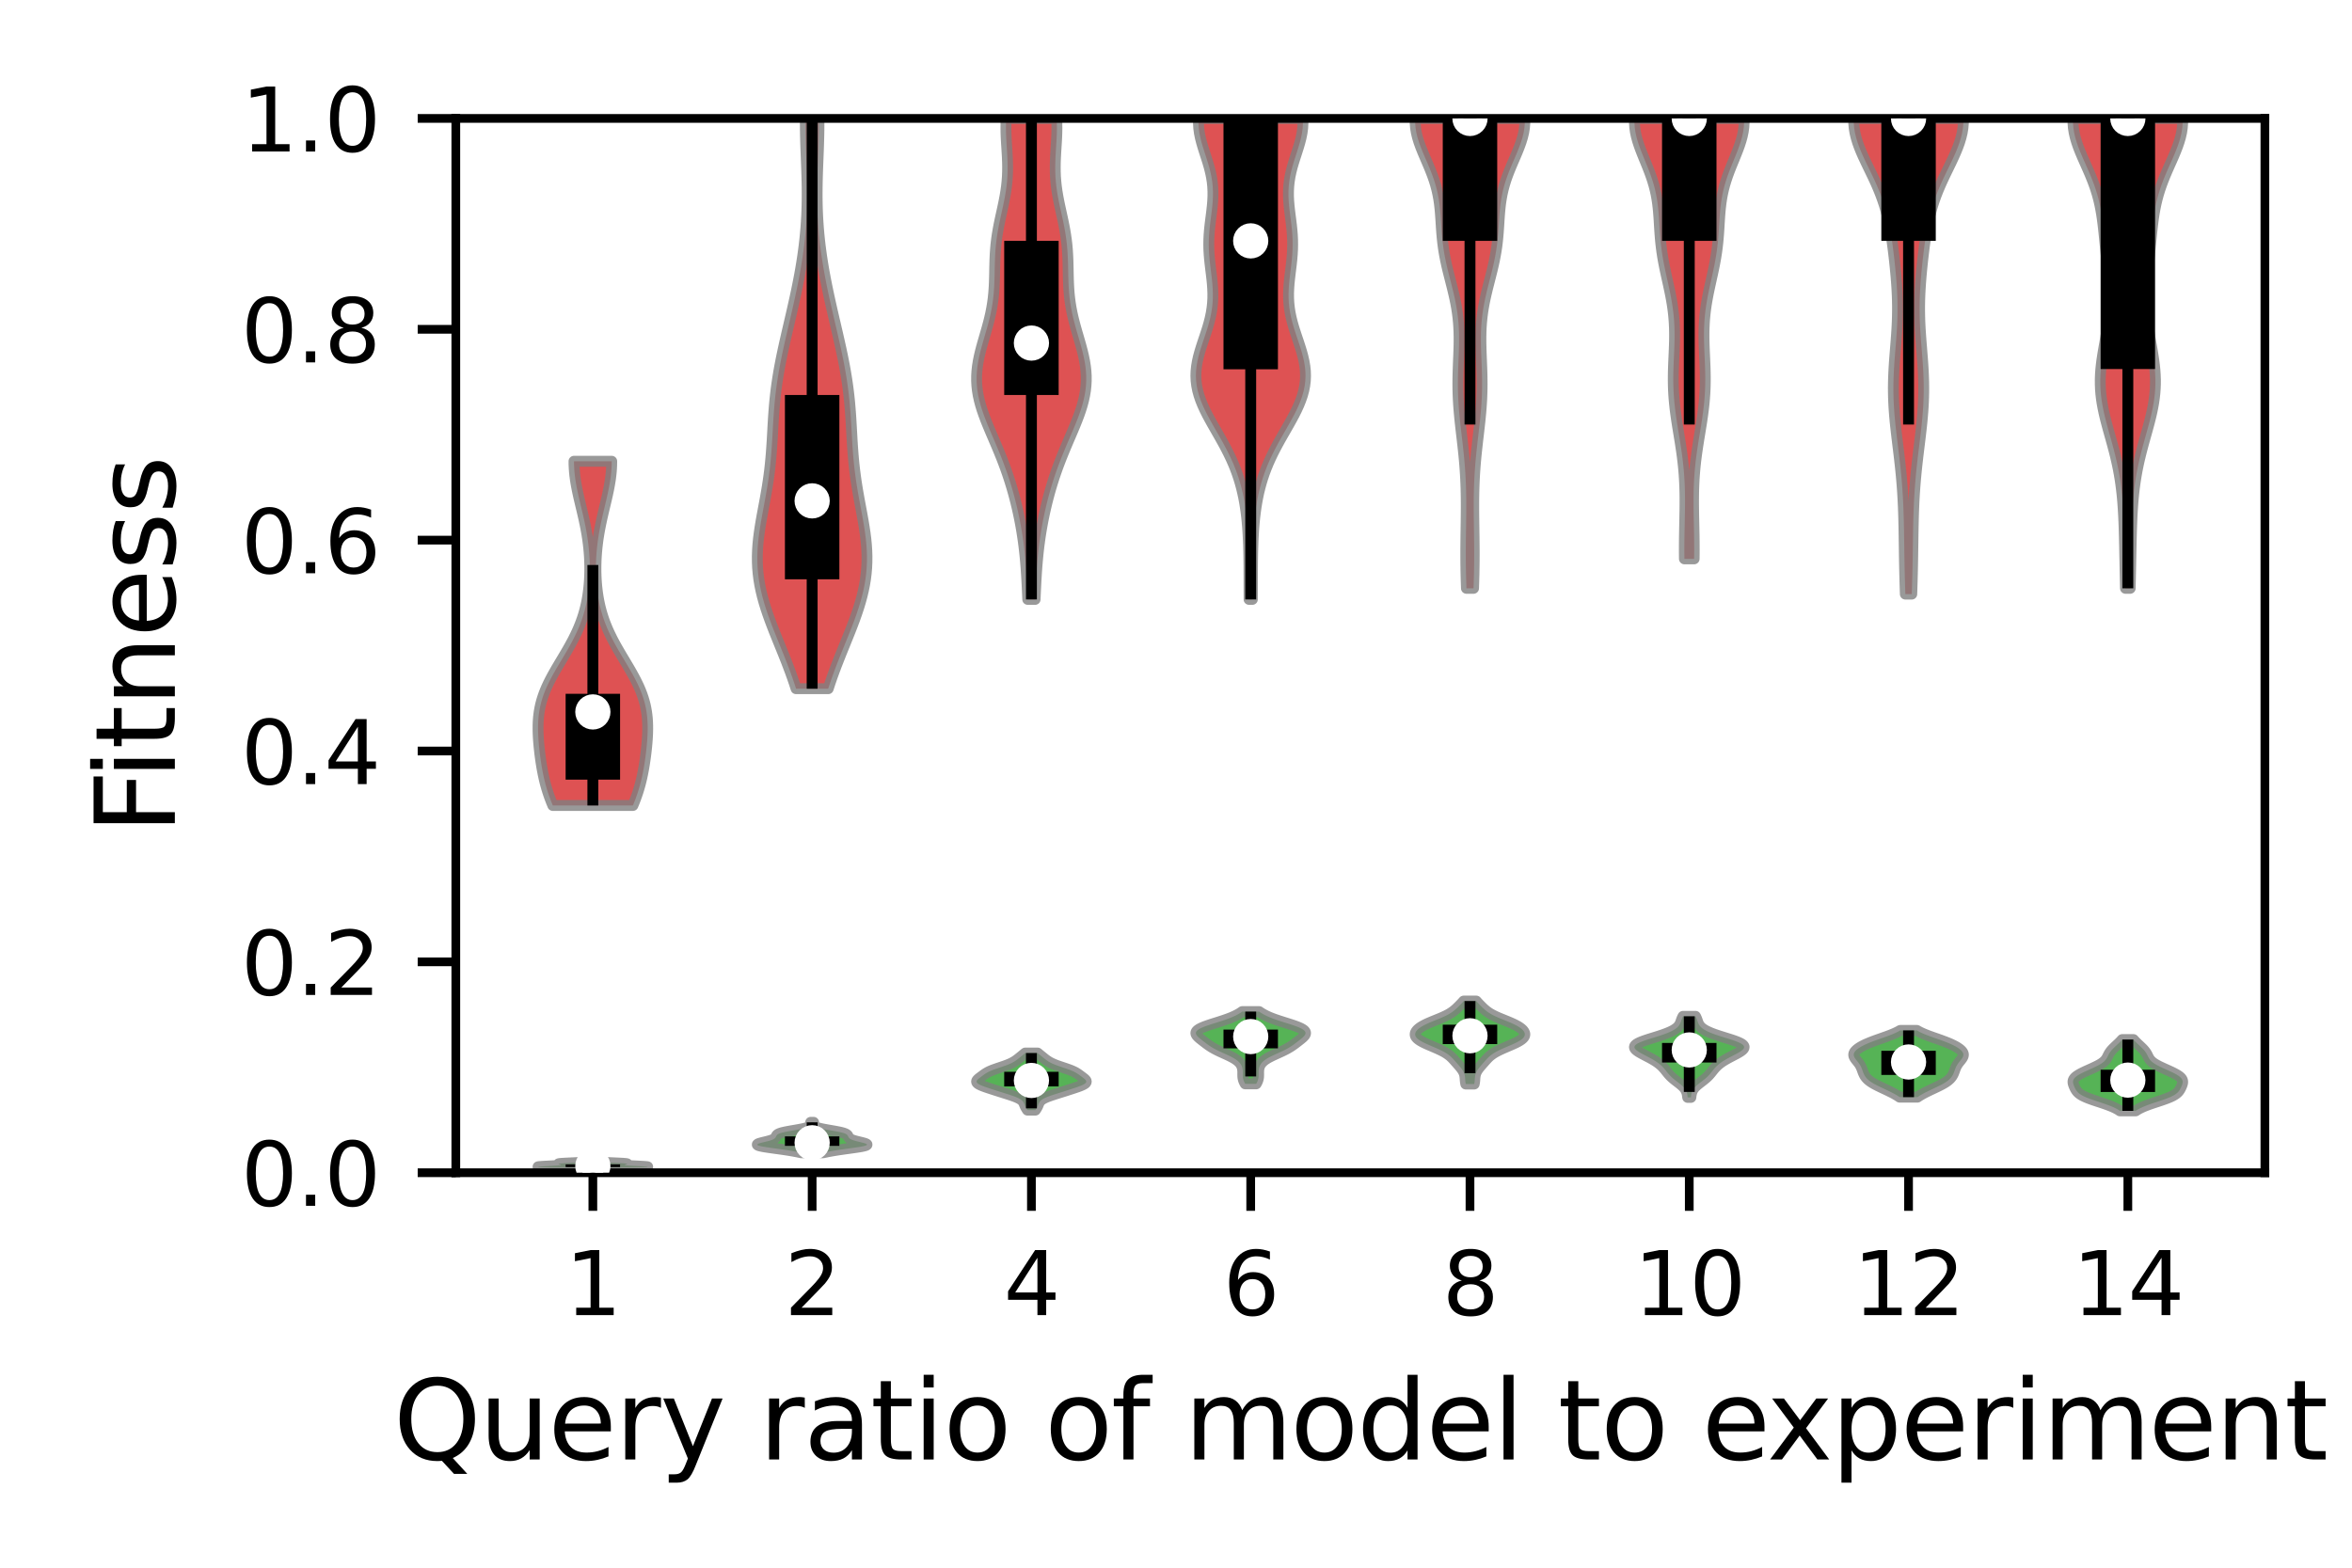 <?xml version="1.0" encoding="utf-8" standalone="no"?>
<!DOCTYPE svg PUBLIC "-//W3C//DTD SVG 1.1//EN"
  "http://www.w3.org/Graphics/SVG/1.1/DTD/svg11.dtd">
<svg xmlns:xlink="http://www.w3.org/1999/xlink" width="216pt" height="144pt" viewBox="0 0 216 144" xmlns="http://www.w3.org/2000/svg" version="1.1">
 <defs>
  <style type="text/css">*{stroke-linejoin: round; stroke-linecap: butt}</style>
 </defs>
 <g id="figure_1">
  <g id="patch_1">
   <path d="M 0 144 
L 216 144 
L 216 0 
L 0 0 
z
" style="fill: #ffffff"/>
  </g>
  <g id="axes_1">
   <g id="patch_2">
    <path d="M 41.86 107.72 
L 208 107.72 
L 208 10.88 
L 41.86 10.88 
z
" style="fill: #ffffff"/>
   </g>
   <g id="PolyCollection_1">
    <defs>
     <path id="ma47a2eeb02" d="M 58.124 -70.013 
L 50.769 -70.013 
L 50.638 -70.332 
L 50.515 -70.652 
L 50.4 -70.971 
L 50.294 -71.291 
L 50.196 -71.61 
L 50.106 -71.929 
L 50.023 -72.249 
L 49.948 -72.568 
L 49.879 -72.887 
L 49.817 -73.207 
L 49.759 -73.526 
L 49.707 -73.846 
L 49.658 -74.165 
L 49.614 -74.484 
L 49.573 -74.804 
L 49.537 -75.123 
L 49.503 -75.442 
L 49.474 -75.762 
L 49.45 -76.081 
L 49.431 -76.401 
L 49.418 -76.72 
L 49.412 -77.039 
L 49.414 -77.359 
L 49.424 -77.678 
L 49.445 -77.997 
L 49.477 -78.317 
L 49.52 -78.636 
L 49.577 -78.956 
L 49.646 -79.275 
L 49.729 -79.594 
L 49.826 -79.914 
L 49.936 -80.233 
L 50.059 -80.553 
L 50.195 -80.872 
L 50.343 -81.191 
L 50.501 -81.511 
L 50.669 -81.83 
L 50.844 -82.149 
L 51.026 -82.469 
L 51.213 -82.788 
L 51.403 -83.108 
L 51.594 -83.427 
L 51.784 -83.746 
L 51.973 -84.066 
L 52.158 -84.385 
L 52.338 -84.704 
L 52.512 -85.024 
L 52.679 -85.343 
L 52.838 -85.663 
L 52.988 -85.982 
L 53.129 -86.301 
L 53.26 -86.621 
L 53.381 -86.94 
L 53.493 -87.259 
L 53.594 -87.579 
L 53.686 -87.898 
L 53.769 -88.218 
L 53.842 -88.537 
L 53.907 -88.856 
L 53.964 -89.176 
L 54.012 -89.495 
L 54.054 -89.814 
L 54.088 -90.134 
L 54.116 -90.453 
L 54.137 -90.773 
L 54.152 -91.092 
L 54.162 -91.411 
L 54.165 -91.731 
L 54.163 -92.05 
L 54.156 -92.369 
L 54.142 -92.689 
L 54.124 -93.008 
L 54.1 -93.328 
L 54.07 -93.647 
L 54.035 -93.966 
L 53.995 -94.286 
L 53.949 -94.605 
L 53.899 -94.924 
L 53.843 -95.244 
L 53.783 -95.563 
L 53.719 -95.883 
L 53.651 -96.202 
L 53.58 -96.521 
L 53.506 -96.841 
L 53.431 -97.16 
L 53.355 -97.479 
L 53.279 -97.799 
L 53.203 -98.118 
L 53.13 -98.438 
L 53.06 -98.757 
L 52.994 -99.076 
L 52.933 -99.396 
L 52.877 -99.715 
L 52.829 -100.034 
L 52.788 -100.354 
L 52.756 -100.673 
L 52.733 -100.993 
L 52.718 -101.312 
L 52.714 -101.631 
L 56.179 -101.631 
L 56.179 -101.631 
L 56.174 -101.312 
L 56.16 -100.993 
L 56.137 -100.673 
L 56.104 -100.354 
L 56.064 -100.034 
L 56.015 -99.715 
L 55.96 -99.396 
L 55.899 -99.076 
L 55.833 -98.757 
L 55.763 -98.438 
L 55.689 -98.118 
L 55.614 -97.799 
L 55.538 -97.479 
L 55.462 -97.16 
L 55.387 -96.841 
L 55.313 -96.521 
L 55.242 -96.202 
L 55.174 -95.883 
L 55.11 -95.563 
L 55.05 -95.244 
L 54.994 -94.924 
L 54.943 -94.605 
L 54.898 -94.286 
L 54.858 -93.966 
L 54.823 -93.647 
L 54.793 -93.328 
L 54.769 -93.008 
L 54.75 -92.689 
L 54.737 -92.369 
L 54.73 -92.05 
L 54.727 -91.731 
L 54.731 -91.411 
L 54.74 -91.092 
L 54.755 -90.773 
L 54.777 -90.453 
L 54.804 -90.134 
L 54.839 -89.814 
L 54.88 -89.495 
L 54.929 -89.176 
L 54.986 -88.856 
L 55.051 -88.537 
L 55.124 -88.218 
L 55.207 -87.898 
L 55.299 -87.579 
L 55.4 -87.259 
L 55.511 -86.94 
L 55.633 -86.621 
L 55.764 -86.301 
L 55.905 -85.982 
L 56.055 -85.663 
L 56.213 -85.343 
L 56.38 -85.024 
L 56.554 -84.704 
L 56.735 -84.385 
L 56.92 -84.066 
L 57.108 -83.746 
L 57.299 -83.427 
L 57.49 -83.108 
L 57.68 -82.788 
L 57.866 -82.469 
L 58.048 -82.149 
L 58.224 -81.83 
L 58.392 -81.511 
L 58.55 -81.191 
L 58.698 -80.872 
L 58.834 -80.553 
L 58.957 -80.233 
L 59.067 -79.914 
L 59.164 -79.594 
L 59.247 -79.275 
L 59.316 -78.956 
L 59.372 -78.636 
L 59.416 -78.317 
L 59.448 -77.997 
L 59.468 -77.678 
L 59.479 -77.359 
L 59.481 -77.039 
L 59.475 -76.72 
L 59.462 -76.401 
L 59.443 -76.081 
L 59.418 -75.762 
L 59.389 -75.442 
L 59.356 -75.123 
L 59.319 -74.804 
L 59.279 -74.484 
L 59.234 -74.165 
L 59.186 -73.846 
L 59.134 -73.526 
L 59.076 -73.207 
L 59.013 -72.887 
L 58.945 -72.568 
L 58.869 -72.249 
L 58.787 -71.929 
L 58.697 -71.61 
L 58.599 -71.291 
L 58.492 -70.971 
L 58.378 -70.652 
L 58.255 -70.332 
L 58.124 -70.013 
z
" style="stroke: #808080; stroke-opacity: 0.8"/>
    </defs>
    <g clip-path="url(#p04f45a8d56)">
     <use xlink:href="#ma47a2eeb02" x="0" y="144" style="fill: #d62728; fill-opacity: 0.8; stroke: #808080; stroke-opacity: 0.8"/>
    </g>
   </g>
   <g id="PolyCollection_2">
    <defs>
     <path id="m9d1ec3b79c" d="M 76.061 -80.74 
L 73.108 -80.74 
L 72.935 -81.269 
L 72.753 -81.798 
L 72.561 -82.328 
L 72.362 -82.857 
L 72.157 -83.386 
L 71.946 -83.915 
L 71.732 -84.444 
L 71.517 -84.973 
L 71.303 -85.502 
L 71.091 -86.031 
L 70.885 -86.56 
L 70.687 -87.089 
L 70.498 -87.618 
L 70.321 -88.147 
L 70.159 -88.677 
L 70.013 -89.206 
L 69.885 -89.735 
L 69.776 -90.264 
L 69.688 -90.793 
L 69.622 -91.322 
L 69.576 -91.851 
L 69.553 -92.38 
L 69.55 -92.909 
L 69.567 -93.438 
L 69.602 -93.967 
L 69.654 -94.497 
L 69.721 -95.026 
L 69.799 -95.555 
L 69.886 -96.084 
L 69.98 -96.613 
L 70.078 -97.142 
L 70.177 -97.671 
L 70.275 -98.2 
L 70.369 -98.729 
L 70.459 -99.258 
L 70.541 -99.787 
L 70.616 -100.317 
L 70.684 -100.846 
L 70.742 -101.375 
L 70.793 -101.904 
L 70.837 -102.433 
L 70.875 -102.962 
L 70.909 -103.491 
L 70.94 -104.02 
L 70.969 -104.549 
L 70.999 -105.078 
L 71.031 -105.607 
L 71.068 -106.136 
L 71.109 -106.666 
L 71.157 -107.195 
L 71.213 -107.724 
L 71.277 -108.253 
L 71.349 -108.782 
L 71.429 -109.311 
L 71.517 -109.84 
L 71.612 -110.369 
L 71.714 -110.898 
L 71.822 -111.427 
L 71.935 -111.956 
L 72.052 -112.486 
L 72.172 -113.015 
L 72.294 -113.544 
L 72.417 -114.073 
L 72.54 -114.602 
L 72.663 -115.131 
L 72.784 -115.66 
L 72.903 -116.189 
L 73.02 -116.718 
L 73.133 -117.247 
L 73.243 -117.776 
L 73.347 -118.306 
L 73.447 -118.835 
L 73.541 -119.364 
L 73.628 -119.893 
L 73.71 -120.422 
L 73.784 -120.951 
L 73.852 -121.48 
L 73.912 -122.009 
L 73.965 -122.538 
L 74.011 -123.067 
L 74.048 -123.596 
L 74.079 -124.125 
L 74.102 -124.655 
L 74.117 -125.184 
L 74.126 -125.713 
L 74.128 -126.242 
L 74.125 -126.771 
L 74.115 -127.3 
L 74.102 -127.829 
L 74.085 -128.358 
L 74.065 -128.887 
L 74.044 -129.416 
L 74.024 -129.945 
L 74.004 -130.475 
L 73.987 -131.004 
L 73.973 -131.533 
L 73.964 -132.062 
L 73.959 -132.591 
L 73.961 -133.12 
L 75.208 -133.12 
L 75.208 -133.12 
L 75.21 -132.591 
L 75.206 -132.062 
L 75.196 -131.533 
L 75.182 -131.004 
L 75.165 -130.475 
L 75.146 -129.945 
L 75.125 -129.416 
L 75.104 -128.887 
L 75.084 -128.358 
L 75.067 -127.829 
L 75.054 -127.3 
L 75.045 -126.771 
L 75.041 -126.242 
L 75.043 -125.713 
L 75.052 -125.184 
L 75.067 -124.655 
L 75.09 -124.125 
L 75.121 -123.596 
L 75.159 -123.067 
L 75.204 -122.538 
L 75.257 -122.009 
L 75.317 -121.48 
L 75.385 -120.951 
L 75.459 -120.422 
L 75.541 -119.893 
L 75.628 -119.364 
L 75.722 -118.835 
L 75.822 -118.306 
L 75.927 -117.776 
L 76.036 -117.247 
L 76.149 -116.718 
L 76.266 -116.189 
L 76.385 -115.66 
L 76.507 -115.131 
L 76.629 -114.602 
L 76.753 -114.073 
L 76.876 -113.544 
L 76.997 -113.015 
L 77.117 -112.486 
L 77.234 -111.956 
L 77.347 -111.427 
L 77.455 -110.898 
L 77.557 -110.369 
L 77.652 -109.84 
L 77.74 -109.311 
L 77.82 -108.782 
L 77.892 -108.253 
L 77.956 -107.724 
L 78.012 -107.195 
L 78.06 -106.666 
L 78.102 -106.136 
L 78.138 -105.607 
L 78.17 -105.078 
L 78.2 -104.549 
L 78.23 -104.02 
L 78.26 -103.491 
L 78.294 -102.962 
L 78.332 -102.433 
L 78.376 -101.904 
L 78.427 -101.375 
L 78.486 -100.846 
L 78.553 -100.317 
L 78.628 -99.787 
L 78.711 -99.258 
L 78.8 -98.729 
L 78.894 -98.2 
L 78.992 -97.671 
L 79.091 -97.142 
L 79.189 -96.613 
L 79.283 -96.084 
L 79.37 -95.555 
L 79.449 -95.026 
L 79.515 -94.497 
L 79.567 -93.967 
L 79.602 -93.438 
L 79.619 -92.909 
L 79.616 -92.38 
L 79.593 -91.851 
L 79.548 -91.322 
L 79.481 -90.793 
L 79.393 -90.264 
L 79.284 -89.735 
L 79.156 -89.206 
L 79.01 -88.677 
L 78.848 -88.147 
L 78.671 -87.618 
L 78.483 -87.089 
L 78.284 -86.56 
L 78.078 -86.031 
L 77.866 -85.502 
L 77.652 -84.973 
L 77.437 -84.444 
L 77.223 -83.915 
L 77.013 -83.386 
L 76.807 -82.857 
L 76.608 -82.328 
L 76.416 -81.798 
L 76.234 -81.269 
L 76.061 -80.74 
z
" style="stroke: #808080; stroke-opacity: 0.8"/>
    </defs>
    <g clip-path="url(#p04f45a8d56)">
     <use xlink:href="#m9d1ec3b79c" x="0" y="144" style="fill: #d62728; fill-opacity: 0.8; stroke: #808080; stroke-opacity: 0.8"/>
    </g>
   </g>
   <g id="PolyCollection_3">
    <defs>
     <path id="mbab94ffe29" d="M 95.06 -88.942 
L 94.385 -88.942 
L 94.366 -89.388 
L 94.346 -89.834 
L 94.324 -90.28 
L 94.3 -90.727 
L 94.273 -91.173 
L 94.244 -91.619 
L 94.21 -92.065 
L 94.173 -92.512 
L 94.131 -92.958 
L 94.084 -93.404 
L 94.031 -93.85 
L 93.973 -94.297 
L 93.908 -94.743 
L 93.838 -95.189 
L 93.762 -95.635 
L 93.679 -96.081 
L 93.59 -96.528 
L 93.495 -96.974 
L 93.394 -97.42 
L 93.286 -97.866 
L 93.171 -98.313 
L 93.05 -98.759 
L 92.922 -99.205 
L 92.787 -99.651 
L 92.644 -100.098 
L 92.494 -100.544 
L 92.336 -100.99 
L 92.171 -101.436 
L 91.999 -101.883 
L 91.82 -102.329 
L 91.636 -102.775 
L 91.447 -103.221 
L 91.256 -103.668 
L 91.064 -104.114 
L 90.875 -104.56 
L 90.689 -105.006 
L 90.511 -105.453 
L 90.344 -105.899 
L 90.189 -106.345 
L 90.052 -106.791 
L 89.933 -107.238 
L 89.835 -107.684 
L 89.761 -108.13 
L 89.712 -108.576 
L 89.688 -109.023 
L 89.69 -109.469 
L 89.716 -109.915 
L 89.766 -110.361 
L 89.837 -110.808 
L 89.926 -111.254 
L 90.031 -111.7 
L 90.148 -112.146 
L 90.273 -112.593 
L 90.403 -113.039 
L 90.533 -113.485 
L 90.66 -113.931 
L 90.781 -114.378 
L 90.892 -114.824 
L 90.992 -115.27 
L 91.079 -115.716 
L 91.152 -116.163 
L 91.212 -116.609 
L 91.257 -117.055 
L 91.291 -117.501 
L 91.315 -117.948 
L 91.33 -118.394 
L 91.341 -118.84 
L 91.349 -119.286 
L 91.359 -119.733 
L 91.373 -120.179 
L 91.393 -120.625 
L 91.423 -121.071 
L 91.463 -121.518 
L 91.514 -121.964 
L 91.577 -122.41 
L 91.652 -122.856 
L 91.735 -123.303 
L 91.827 -123.749 
L 91.923 -124.195 
L 92.022 -124.641 
L 92.119 -125.088 
L 92.211 -125.534 
L 92.296 -125.98 
L 92.371 -126.426 
L 92.433 -126.873 
L 92.481 -127.319 
L 92.514 -127.765 
L 92.532 -128.211 
L 92.537 -128.658 
L 92.529 -129.104 
L 92.512 -129.55 
L 92.487 -129.996 
L 92.459 -130.443 
L 92.431 -130.889 
L 92.406 -131.335 
L 92.389 -131.781 
L 92.382 -132.228 
L 92.387 -132.674 
L 92.407 -133.12 
L 97.038 -133.12 
L 97.038 -133.12 
L 97.058 -132.674 
L 97.064 -132.228 
L 97.056 -131.781 
L 97.039 -131.335 
L 97.014 -130.889 
L 96.986 -130.443 
L 96.958 -129.996 
L 96.934 -129.55 
L 96.916 -129.104 
L 96.909 -128.658 
L 96.913 -128.211 
L 96.931 -127.765 
L 96.965 -127.319 
L 97.013 -126.873 
L 97.075 -126.426 
L 97.149 -125.98 
L 97.234 -125.534 
L 97.327 -125.088 
L 97.424 -124.641 
L 97.522 -124.195 
L 97.619 -123.749 
L 97.71 -123.303 
L 97.794 -122.856 
L 97.868 -122.41 
L 97.931 -121.964 
L 97.983 -121.518 
L 98.023 -121.071 
L 98.052 -120.625 
L 98.073 -120.179 
L 98.086 -119.733 
L 98.096 -119.286 
L 98.105 -118.84 
L 98.115 -118.394 
L 98.131 -117.948 
L 98.154 -117.501 
L 98.188 -117.055 
L 98.234 -116.609 
L 98.293 -116.163 
L 98.366 -115.716 
L 98.453 -115.27 
L 98.553 -114.824 
L 98.665 -114.378 
L 98.785 -113.931 
L 98.912 -113.485 
L 99.042 -113.039 
L 99.172 -112.593 
L 99.297 -112.146 
L 99.414 -111.7 
L 99.519 -111.254 
L 99.609 -110.808 
L 99.68 -110.361 
L 99.729 -109.915 
L 99.756 -109.469 
L 99.757 -109.023 
L 99.733 -108.576 
L 99.684 -108.13 
L 99.61 -107.684 
L 99.513 -107.238 
L 99.394 -106.791 
L 99.256 -106.345 
L 99.102 -105.899 
L 98.934 -105.453 
L 98.756 -105.006 
L 98.571 -104.56 
L 98.381 -104.114 
L 98.189 -103.668 
L 97.998 -103.221 
L 97.81 -102.775 
L 97.626 -102.329 
L 97.447 -101.883 
L 97.275 -101.436 
L 97.109 -100.99 
L 96.952 -100.544 
L 96.801 -100.098 
L 96.659 -99.651 
L 96.523 -99.205 
L 96.395 -98.759 
L 96.274 -98.313 
L 96.16 -97.866 
L 96.052 -97.42 
L 95.95 -96.974 
L 95.855 -96.528 
L 95.766 -96.081 
L 95.684 -95.635 
L 95.607 -95.189 
L 95.537 -94.743 
L 95.473 -94.297 
L 95.414 -93.85 
L 95.362 -93.404 
L 95.315 -92.958 
L 95.273 -92.512 
L 95.235 -92.065 
L 95.202 -91.619 
L 95.172 -91.173 
L 95.146 -90.727 
L 95.122 -90.28 
L 95.1 -89.834 
L 95.079 -89.388 
L 95.06 -88.942 
z
" style="stroke: #808080; stroke-opacity: 0.8"/>
    </defs>
    <g clip-path="url(#p04f45a8d56)">
     <use xlink:href="#mbab94ffe29" x="0" y="144" style="fill: #d62728; fill-opacity: 0.8; stroke: #808080; stroke-opacity: 0.8"/>
    </g>
   </g>
   <g id="PolyCollection_4">
    <defs>
     <path id="me8500d0953" d="M 115.012 -88.942 
L 114.71 -88.942 
L 114.708 -89.388 
L 114.706 -89.834 
L 114.705 -90.28 
L 114.704 -90.727 
L 114.702 -91.173 
L 114.7 -91.619 
L 114.697 -92.065 
L 114.692 -92.512 
L 114.686 -92.958 
L 114.676 -93.404 
L 114.664 -93.85 
L 114.647 -94.297 
L 114.626 -94.743 
L 114.601 -95.189 
L 114.569 -95.635 
L 114.53 -96.081 
L 114.485 -96.528 
L 114.431 -96.974 
L 114.368 -97.42 
L 114.296 -97.866 
L 114.212 -98.313 
L 114.116 -98.759 
L 114.008 -99.205 
L 113.886 -99.651 
L 113.75 -100.098 
L 113.598 -100.544 
L 113.431 -100.99 
L 113.248 -101.436 
L 113.049 -101.883 
L 112.836 -102.329 
L 112.61 -102.775 
L 112.372 -103.221 
L 112.124 -103.668 
L 111.871 -104.114 
L 111.615 -104.56 
L 111.36 -105.006 
L 111.111 -105.453 
L 110.872 -105.899 
L 110.648 -106.345 
L 110.444 -106.791 
L 110.263 -107.238 
L 110.111 -107.684 
L 109.989 -108.13 
L 109.9 -108.576 
L 109.846 -109.023 
L 109.826 -109.469 
L 109.841 -109.915 
L 109.888 -110.361 
L 109.963 -110.808 
L 110.064 -111.254 
L 110.186 -111.7 
L 110.323 -112.146 
L 110.469 -112.593 
L 110.619 -113.039 
L 110.767 -113.485 
L 110.908 -113.931 
L 111.036 -114.378 
L 111.148 -114.824 
L 111.24 -115.27 
L 111.31 -115.716 
L 111.357 -116.163 
L 111.382 -116.609 
L 111.384 -117.055 
L 111.368 -117.501 
L 111.336 -117.948 
L 111.291 -118.394 
L 111.239 -118.84 
L 111.183 -119.286 
L 111.13 -119.733 
L 111.082 -120.179 
L 111.044 -120.625 
L 111.019 -121.071 
L 111.009 -121.518 
L 111.015 -121.964 
L 111.036 -122.41 
L 111.071 -122.856 
L 111.118 -123.303 
L 111.172 -123.749 
L 111.23 -124.195 
L 111.285 -124.641 
L 111.334 -125.088 
L 111.372 -125.534 
L 111.392 -125.98 
L 111.393 -126.426 
L 111.371 -126.873 
L 111.324 -127.319 
L 111.253 -127.765 
L 111.158 -128.211 
L 111.044 -128.658 
L 110.913 -129.104 
L 110.772 -129.55 
L 110.627 -129.996 
L 110.485 -130.443 
L 110.353 -130.889 
L 110.239 -131.335 
L 110.149 -131.781 
L 110.089 -132.228 
L 110.064 -132.674 
L 110.077 -133.12 
L 119.645 -133.12 
L 119.645 -133.12 
L 119.658 -132.674 
L 119.633 -132.228 
L 119.573 -131.781 
L 119.483 -131.335 
L 119.369 -130.889 
L 119.237 -130.443 
L 119.095 -129.996 
L 118.95 -129.55 
L 118.809 -129.104 
L 118.678 -128.658 
L 118.564 -128.211 
L 118.469 -127.765 
L 118.398 -127.319 
L 118.351 -126.873 
L 118.329 -126.426 
L 118.329 -125.98 
L 118.35 -125.534 
L 118.387 -125.088 
L 118.436 -124.641 
L 118.492 -124.195 
L 118.55 -123.749 
L 118.604 -123.303 
L 118.65 -122.856 
L 118.686 -122.41 
L 118.707 -121.964 
L 118.712 -121.518 
L 118.702 -121.071 
L 118.677 -120.625 
L 118.64 -120.179 
L 118.592 -119.733 
L 118.538 -119.286 
L 118.483 -118.84 
L 118.431 -118.394 
L 118.386 -117.948 
L 118.354 -117.501 
L 118.337 -117.055 
L 118.34 -116.609 
L 118.365 -116.163 
L 118.412 -115.716 
L 118.482 -115.27 
L 118.574 -114.824 
L 118.686 -114.378 
L 118.814 -113.931 
L 118.955 -113.485 
L 119.103 -113.039 
L 119.253 -112.593 
L 119.399 -112.146 
L 119.536 -111.7 
L 119.657 -111.254 
L 119.758 -110.808 
L 119.834 -110.361 
L 119.881 -109.915 
L 119.895 -109.469 
L 119.876 -109.023 
L 119.822 -108.576 
L 119.733 -108.13 
L 119.611 -107.684 
L 119.458 -107.238 
L 119.278 -106.791 
L 119.074 -106.345 
L 118.85 -105.899 
L 118.611 -105.453 
L 118.362 -105.006 
L 118.107 -104.56 
L 117.851 -104.114 
L 117.597 -103.668 
L 117.35 -103.221 
L 117.112 -102.775 
L 116.886 -102.329 
L 116.673 -101.883 
L 116.474 -101.436 
L 116.291 -100.99 
L 116.124 -100.544 
L 115.972 -100.098 
L 115.836 -99.651 
L 115.714 -99.205 
L 115.605 -98.759 
L 115.51 -98.313 
L 115.426 -97.866 
L 115.354 -97.42 
L 115.291 -96.974 
L 115.237 -96.528 
L 115.191 -96.081 
L 115.153 -95.635 
L 115.121 -95.189 
L 115.095 -94.743 
L 115.074 -94.297 
L 115.058 -93.85 
L 115.045 -93.404 
L 115.036 -92.958 
L 115.029 -92.512 
L 115.025 -92.065 
L 115.022 -91.619 
L 115.02 -91.173 
L 115.018 -90.727 
L 115.017 -90.28 
L 115.016 -89.834 
L 115.014 -89.388 
L 115.012 -88.942 
z
" style="stroke: #808080; stroke-opacity: 0.8"/>
    </defs>
    <g clip-path="url(#p04f45a8d56)">
     <use xlink:href="#me8500d0953" x="0" y="144" style="fill: #d62728; fill-opacity: 0.8; stroke: #808080; stroke-opacity: 0.8"/>
    </g>
   </g>
   <g id="PolyCollection_5">
    <defs>
     <path id="m7ee1cf3bff" d="M 135.325 -89.959 
L 134.674 -89.959 
L 134.659 -90.395 
L 134.645 -90.831 
L 134.634 -91.267 
L 134.626 -91.703 
L 134.619 -92.139 
L 134.616 -92.575 
L 134.614 -93.011 
L 134.614 -93.447 
L 134.617 -93.883 
L 134.621 -94.319 
L 134.626 -94.755 
L 134.632 -95.191 
L 134.639 -95.627 
L 134.645 -96.062 
L 134.65 -96.498 
L 134.654 -96.934 
L 134.656 -97.37 
L 134.656 -97.806 
L 134.653 -98.242 
L 134.646 -98.678 
L 134.636 -99.114 
L 134.621 -99.55 
L 134.602 -99.986 
L 134.578 -100.422 
L 134.55 -100.858 
L 134.517 -101.294 
L 134.48 -101.73 
L 134.439 -102.166 
L 134.394 -102.602 
L 134.347 -103.038 
L 134.297 -103.474 
L 134.246 -103.91 
L 134.195 -104.346 
L 134.145 -104.782 
L 134.097 -105.218 
L 134.052 -105.654 
L 134.011 -106.09 
L 133.974 -106.526 
L 133.944 -106.962 
L 133.92 -107.398 
L 133.902 -107.834 
L 133.891 -108.27 
L 133.887 -108.706 
L 133.89 -109.142 
L 133.898 -109.578 
L 133.91 -110.014 
L 133.926 -110.45 
L 133.943 -110.885 
L 133.961 -111.321 
L 133.977 -111.757 
L 133.99 -112.193 
L 133.997 -112.629 
L 133.997 -113.065 
L 133.988 -113.501 
L 133.969 -113.937 
L 133.939 -114.373 
L 133.897 -114.809 
L 133.842 -115.245 
L 133.775 -115.681 
L 133.697 -116.117 
L 133.609 -116.553 
L 133.511 -116.989 
L 133.407 -117.425 
L 133.298 -117.861 
L 133.186 -118.297 
L 133.075 -118.733 
L 132.966 -119.169 
L 132.863 -119.605 
L 132.767 -120.041 
L 132.681 -120.477 
L 132.604 -120.913 
L 132.539 -121.349 
L 132.484 -121.785 
L 132.438 -122.221 
L 132.401 -122.657 
L 132.37 -123.093 
L 132.342 -123.529 
L 132.314 -123.965 
L 132.282 -124.401 
L 132.244 -124.837 
L 132.194 -125.273 
L 132.131 -125.709 
L 132.051 -126.144 
L 131.953 -126.58 
L 131.837 -127.016 
L 131.701 -127.452 
L 131.548 -127.888 
L 131.38 -128.324 
L 131.201 -128.76 
L 131.015 -129.196 
L 130.827 -129.632 
L 130.643 -130.068 
L 130.469 -130.504 
L 130.312 -130.94 
L 130.178 -131.376 
L 130.073 -131.812 
L 130 -132.248 
L 129.965 -132.684 
L 129.969 -133.12 
L 140.03 -133.12 
L 140.03 -133.12 
L 140.034 -132.684 
L 139.998 -132.248 
L 139.926 -131.812 
L 139.82 -131.376 
L 139.686 -130.94 
L 139.529 -130.504 
L 139.355 -130.068 
L 139.172 -129.632 
L 138.983 -129.196 
L 138.797 -128.76 
L 138.618 -128.324 
L 138.45 -127.888 
L 138.297 -127.452 
L 138.162 -127.016 
L 138.045 -126.58 
L 137.947 -126.144 
L 137.868 -125.709 
L 137.804 -125.273 
L 137.755 -124.837 
L 137.716 -124.401 
L 137.684 -123.965 
L 137.656 -123.529 
L 137.628 -123.093 
L 137.597 -122.657 
L 137.56 -122.221 
L 137.515 -121.785 
L 137.46 -121.349 
L 137.394 -120.913 
L 137.317 -120.477 
L 137.231 -120.041 
L 137.135 -119.605 
L 137.032 -119.169 
L 136.923 -118.733 
L 136.812 -118.297 
L 136.701 -117.861 
L 136.591 -117.425 
L 136.487 -116.989 
L 136.389 -116.553 
L 136.301 -116.117 
L 136.223 -115.681 
L 136.156 -115.245 
L 136.102 -114.809 
L 136.059 -114.373 
L 136.029 -113.937 
L 136.01 -113.501 
L 136.001 -113.065 
L 136.001 -112.629 
L 136.009 -112.193 
L 136.021 -111.757 
L 136.037 -111.321 
L 136.055 -110.885 
L 136.072 -110.45 
L 136.088 -110.014 
L 136.101 -109.578 
L 136.108 -109.142 
L 136.111 -108.706 
L 136.107 -108.27 
L 136.096 -107.834 
L 136.079 -107.398 
L 136.054 -106.962 
L 136.024 -106.526 
L 135.988 -106.09 
L 135.946 -105.654 
L 135.901 -105.218 
L 135.853 -104.782 
L 135.803 -104.346 
L 135.752 -103.91 
L 135.701 -103.474 
L 135.652 -103.038 
L 135.604 -102.602 
L 135.559 -102.166 
L 135.518 -101.73 
L 135.481 -101.294 
L 135.448 -100.858 
L 135.42 -100.422 
L 135.396 -99.986 
L 135.377 -99.55 
L 135.363 -99.114 
L 135.352 -98.678 
L 135.346 -98.242 
L 135.342 -97.806 
L 135.342 -97.37 
L 135.344 -96.934 
L 135.348 -96.498 
L 135.354 -96.062 
L 135.36 -95.627 
L 135.366 -95.191 
L 135.372 -94.755 
L 135.377 -94.319 
L 135.381 -93.883 
L 135.384 -93.447 
L 135.384 -93.011 
L 135.383 -92.575 
L 135.379 -92.139 
L 135.372 -91.703 
L 135.364 -91.267 
L 135.353 -90.831 
L 135.34 -90.395 
L 135.325 -89.959 
z
" style="stroke: #808080; stroke-opacity: 0.8"/>
    </defs>
    <g clip-path="url(#p04f45a8d56)">
     <use xlink:href="#m7ee1cf3bff" x="0" y="144" style="fill: #d62728; fill-opacity: 0.8; stroke: #808080; stroke-opacity: 0.8"/>
    </g>
   </g>
   <g id="PolyCollection_6">
    <defs>
     <path id="m8168a2e7be" d="M 155.583 -92.666 
L 154.692 -92.666 
L 154.687 -93.075 
L 154.685 -93.484 
L 154.686 -93.892 
L 154.689 -94.301 
L 154.694 -94.71 
L 154.701 -95.118 
L 154.709 -95.527 
L 154.717 -95.935 
L 154.726 -96.344 
L 154.733 -96.753 
L 154.74 -97.161 
L 154.744 -97.57 
L 154.746 -97.979 
L 154.744 -98.387 
L 154.738 -98.796 
L 154.727 -99.204 
L 154.711 -99.613 
L 154.689 -100.022 
L 154.662 -100.43 
L 154.629 -100.839 
L 154.589 -101.247 
L 154.544 -101.656 
L 154.494 -102.065 
L 154.438 -102.473 
L 154.379 -102.882 
L 154.316 -103.291 
L 154.25 -103.699 
L 154.183 -104.108 
L 154.116 -104.516 
L 154.05 -104.925 
L 153.986 -105.334 
L 153.926 -105.742 
L 153.87 -106.151 
L 153.82 -106.56 
L 153.776 -106.968 
L 153.739 -107.377 
L 153.71 -107.785 
L 153.688 -108.194 
L 153.675 -108.603 
L 153.668 -109.011 
L 153.669 -109.42 
L 153.675 -109.829 
L 153.687 -110.237 
L 153.702 -110.646 
L 153.72 -111.054 
L 153.738 -111.463 
L 153.756 -111.872 
L 153.771 -112.28 
L 153.782 -112.689 
L 153.787 -113.098 
L 153.785 -113.506 
L 153.775 -113.915 
L 153.757 -114.323 
L 153.728 -114.732 
L 153.69 -115.141 
L 153.641 -115.549 
L 153.584 -115.958 
L 153.517 -116.366 
L 153.442 -116.775 
L 153.361 -117.184 
L 153.274 -117.592 
L 153.185 -118.001 
L 153.094 -118.41 
L 153.004 -118.818 
L 152.916 -119.227 
L 152.833 -119.635 
L 152.755 -120.044 
L 152.684 -120.453 
L 152.621 -120.861 
L 152.567 -121.27 
L 152.52 -121.679 
L 152.481 -122.087 
L 152.448 -122.496 
L 152.42 -122.904 
L 152.394 -123.313 
L 152.37 -123.722 
L 152.343 -124.13 
L 152.311 -124.539 
L 152.271 -124.948 
L 152.222 -125.356 
L 152.16 -125.765 
L 152.085 -126.173 
L 151.994 -126.582 
L 151.887 -126.991 
L 151.765 -127.399 
L 151.629 -127.808 
L 151.48 -128.217 
L 151.322 -128.625 
L 151.156 -129.034 
L 150.988 -129.442 
L 150.822 -129.851 
L 150.663 -130.26 
L 150.515 -130.668 
L 150.383 -131.077 
L 150.272 -131.486 
L 150.186 -131.894 
L 150.129 -132.303 
L 150.103 -132.711 
L 150.11 -133.12 
L 160.164 -133.12 
L 160.164 -133.12 
L 160.172 -132.711 
L 160.146 -132.303 
L 160.089 -131.894 
L 160.003 -131.486 
L 159.892 -131.077 
L 159.76 -130.668 
L 159.612 -130.26 
L 159.452 -129.851 
L 159.286 -129.442 
L 159.118 -129.034 
L 158.953 -128.625 
L 158.794 -128.217 
L 158.645 -127.808 
L 158.509 -127.399 
L 158.387 -126.991 
L 158.281 -126.582 
L 158.19 -126.173 
L 158.114 -125.765 
L 158.053 -125.356 
L 158.003 -124.948 
L 157.964 -124.539 
L 157.932 -124.13 
L 157.905 -123.722 
L 157.88 -123.313 
L 157.855 -122.904 
L 157.827 -122.496 
L 157.794 -122.087 
L 157.755 -121.679 
L 157.708 -121.27 
L 157.653 -120.861 
L 157.59 -120.453 
L 157.519 -120.044 
L 157.442 -119.635 
L 157.358 -119.227 
L 157.271 -118.818 
L 157.18 -118.41 
L 157.09 -118.001 
L 157 -117.592 
L 156.914 -117.184 
L 156.833 -116.775 
L 156.758 -116.366 
L 156.691 -115.958 
L 156.633 -115.549 
L 156.585 -115.141 
L 156.546 -114.732 
L 156.518 -114.323 
L 156.499 -113.915 
L 156.489 -113.506 
L 156.488 -113.098 
L 156.493 -112.689 
L 156.504 -112.28 
L 156.519 -111.872 
L 156.536 -111.463 
L 156.555 -111.054 
L 156.572 -110.646 
L 156.588 -110.237 
L 156.599 -109.829 
L 156.606 -109.42 
L 156.606 -109.011 
L 156.6 -108.603 
L 156.586 -108.194 
L 156.565 -107.785 
L 156.535 -107.377 
L 156.499 -106.968 
L 156.455 -106.56 
L 156.404 -106.151 
L 156.349 -105.742 
L 156.288 -105.334 
L 156.224 -104.925 
L 156.158 -104.516 
L 156.091 -104.108 
L 156.024 -103.699 
L 155.959 -103.291 
L 155.896 -102.882 
L 155.836 -102.473 
L 155.781 -102.065 
L 155.73 -101.656 
L 155.685 -101.247 
L 155.646 -100.839 
L 155.613 -100.43 
L 155.585 -100.022 
L 155.564 -99.613 
L 155.548 -99.204 
L 155.537 -98.796 
L 155.531 -98.387 
L 155.529 -97.979 
L 155.53 -97.57 
L 155.535 -97.161 
L 155.541 -96.753 
L 155.549 -96.344 
L 155.557 -95.935 
L 155.566 -95.527 
L 155.574 -95.118 
L 155.581 -94.71 
L 155.586 -94.301 
L 155.589 -93.892 
L 155.59 -93.484 
L 155.588 -93.075 
L 155.583 -92.666 
z
" style="stroke: #808080; stroke-opacity: 0.8"/>
    </defs>
    <g clip-path="url(#p04f45a8d56)">
     <use xlink:href="#m8168a2e7be" x="0" y="144" style="fill: #d62728; fill-opacity: 0.8; stroke: #808080; stroke-opacity: 0.8"/>
    </g>
   </g>
   <g id="PolyCollection_7">
    <defs>
     <path id="m6141a4a837" d="M 175.569 -89.429 
L 174.981 -89.429 
L 174.966 -89.87 
L 174.952 -90.311 
L 174.94 -90.753 
L 174.928 -91.194 
L 174.917 -91.635 
L 174.908 -92.077 
L 174.9 -92.518 
L 174.892 -92.959 
L 174.886 -93.401 
L 174.88 -93.842 
L 174.873 -94.283 
L 174.867 -94.725 
L 174.86 -95.166 
L 174.852 -95.607 
L 174.842 -96.049 
L 174.831 -96.49 
L 174.817 -96.931 
L 174.801 -97.373 
L 174.781 -97.814 
L 174.759 -98.255 
L 174.733 -98.697 
L 174.703 -99.138 
L 174.669 -99.579 
L 174.632 -100.021 
L 174.591 -100.462 
L 174.547 -100.903 
L 174.5 -101.345 
L 174.45 -101.786 
L 174.398 -102.227 
L 174.345 -102.669 
L 174.291 -103.11 
L 174.237 -103.551 
L 174.184 -103.993 
L 174.133 -104.434 
L 174.084 -104.875 
L 174.039 -105.317 
L 173.998 -105.758 
L 173.963 -106.199 
L 173.933 -106.641 
L 173.91 -107.082 
L 173.893 -107.523 
L 173.884 -107.964 
L 173.882 -108.406 
L 173.887 -108.847 
L 173.899 -109.288 
L 173.917 -109.73 
L 173.94 -110.171 
L 173.968 -110.612 
L 174 -111.054 
L 174.034 -111.495 
L 174.07 -111.936 
L 174.106 -112.378 
L 174.14 -112.819 
L 174.172 -113.26 
L 174.201 -113.702 
L 174.225 -114.143 
L 174.243 -114.584 
L 174.256 -115.026 
L 174.262 -115.467 
L 174.262 -115.908 
L 174.255 -116.35 
L 174.241 -116.791 
L 174.221 -117.232 
L 174.195 -117.674 
L 174.165 -118.115 
L 174.129 -118.556 
L 174.09 -118.998 
L 174.047 -119.439 
L 174.002 -119.88 
L 173.953 -120.322 
L 173.901 -120.763 
L 173.846 -121.204 
L 173.787 -121.646 
L 173.723 -122.087 
L 173.654 -122.528 
L 173.578 -122.97 
L 173.493 -123.411 
L 173.398 -123.852 
L 173.292 -124.294 
L 173.174 -124.735 
L 173.043 -125.176 
L 172.897 -125.617 
L 172.737 -126.059 
L 172.563 -126.5 
L 172.377 -126.941 
L 172.179 -127.383 
L 171.973 -127.824 
L 171.761 -128.265 
L 171.546 -128.707 
L 171.334 -129.148 
L 171.127 -129.589 
L 170.932 -130.031 
L 170.753 -130.472 
L 170.594 -130.913 
L 170.46 -131.355 
L 170.354 -131.796 
L 170.281 -132.237 
L 170.243 -132.679 
L 170.241 -133.12 
L 180.31 -133.12 
L 180.31 -133.12 
L 180.308 -132.679 
L 180.27 -132.237 
L 180.197 -131.796 
L 180.091 -131.355 
L 179.957 -130.913 
L 179.798 -130.472 
L 179.619 -130.031 
L 179.423 -129.589 
L 179.217 -129.148 
L 179.005 -128.707 
L 178.79 -128.265 
L 178.578 -127.824 
L 178.371 -127.383 
L 178.174 -126.941 
L 177.987 -126.5 
L 177.814 -126.059 
L 177.654 -125.617 
L 177.508 -125.176 
L 177.377 -124.735 
L 177.258 -124.294 
L 177.153 -123.852 
L 177.058 -123.411 
L 176.973 -122.97 
L 176.897 -122.528 
L 176.828 -122.087 
L 176.764 -121.646 
L 176.705 -121.204 
L 176.65 -120.763 
L 176.598 -120.322 
L 176.549 -119.88 
L 176.503 -119.439 
L 176.461 -118.998 
L 176.421 -118.556 
L 176.386 -118.115 
L 176.356 -117.674 
L 176.33 -117.232 
L 176.31 -116.791 
L 176.296 -116.35 
L 176.289 -115.908 
L 176.289 -115.467 
L 176.295 -115.026 
L 176.307 -114.584 
L 176.326 -114.143 
L 176.35 -113.702 
L 176.379 -113.26 
L 176.411 -112.819 
L 176.445 -112.378 
L 176.481 -111.936 
L 176.516 -111.495 
L 176.551 -111.054 
L 176.583 -110.612 
L 176.611 -110.171 
L 176.634 -109.73 
L 176.652 -109.288 
L 176.664 -108.847 
L 176.669 -108.406 
L 176.667 -107.964 
L 176.657 -107.523 
L 176.641 -107.082 
L 176.618 -106.641 
L 176.588 -106.199 
L 176.552 -105.758 
L 176.512 -105.317 
L 176.467 -104.875 
L 176.418 -104.434 
L 176.367 -103.993 
L 176.314 -103.551 
L 176.26 -103.11 
L 176.206 -102.669 
L 176.152 -102.227 
L 176.101 -101.786 
L 176.051 -101.345 
L 176.004 -100.903 
L 175.96 -100.462 
L 175.919 -100.021 
L 175.882 -99.579 
L 175.848 -99.138 
L 175.818 -98.697 
L 175.792 -98.255 
L 175.769 -97.814 
L 175.75 -97.373 
L 175.734 -96.931 
L 175.72 -96.49 
L 175.709 -96.049 
L 175.699 -95.607 
L 175.691 -95.166 
L 175.684 -94.725 
L 175.678 -94.283 
L 175.671 -93.842 
L 175.665 -93.401 
L 175.658 -92.959 
L 175.651 -92.518 
L 175.643 -92.077 
L 175.634 -91.635 
L 175.623 -91.194 
L 175.611 -90.753 
L 175.598 -90.311 
L 175.584 -89.87 
L 175.569 -89.429 
z
" style="stroke: #808080; stroke-opacity: 0.8"/>
    </defs>
    <g clip-path="url(#p04f45a8d56)">
     <use xlink:href="#m6141a4a837" x="0" y="144" style="fill: #d62728; fill-opacity: 0.8; stroke: #808080; stroke-opacity: 0.8"/>
    </g>
   </g>
   <g id="PolyCollection_8">
    <defs>
     <path id="me3e5fe0f9f" d="M 195.628 -89.959 
L 195.199 -89.959 
L 195.189 -90.395 
L 195.179 -90.831 
L 195.169 -91.267 
L 195.16 -91.703 
L 195.151 -92.139 
L 195.142 -92.575 
L 195.133 -93.011 
L 195.124 -93.447 
L 195.115 -93.883 
L 195.105 -94.319 
L 195.094 -94.755 
L 195.082 -95.191 
L 195.068 -95.627 
L 195.051 -96.062 
L 195.032 -96.498 
L 195.009 -96.934 
L 194.982 -97.37 
L 194.951 -97.806 
L 194.914 -98.242 
L 194.871 -98.678 
L 194.821 -99.114 
L 194.764 -99.55 
L 194.7 -99.986 
L 194.627 -100.422 
L 194.547 -100.858 
L 194.458 -101.294 
L 194.361 -101.73 
L 194.258 -102.166 
L 194.148 -102.602 
L 194.032 -103.038 
L 193.913 -103.474 
L 193.791 -103.91 
L 193.669 -104.346 
L 193.549 -104.782 
L 193.433 -105.218 
L 193.322 -105.654 
L 193.22 -106.09 
L 193.129 -106.526 
L 193.049 -106.962 
L 192.984 -107.398 
L 192.934 -107.834 
L 192.9 -108.27 
L 192.883 -108.706 
L 192.882 -109.142 
L 192.897 -109.578 
L 192.927 -110.014 
L 192.971 -110.45 
L 193.026 -110.885 
L 193.091 -111.321 
L 193.163 -111.757 
L 193.239 -112.193 
L 193.317 -112.629 
L 193.393 -113.065 
L 193.467 -113.501 
L 193.534 -113.937 
L 193.594 -114.373 
L 193.644 -114.809 
L 193.683 -115.245 
L 193.711 -115.681 
L 193.728 -116.117 
L 193.732 -116.553 
L 193.726 -116.989 
L 193.71 -117.425 
L 193.685 -117.861 
L 193.653 -118.297 
L 193.615 -118.733 
L 193.573 -119.169 
L 193.528 -119.605 
L 193.483 -120.041 
L 193.437 -120.477 
L 193.391 -120.913 
L 193.347 -121.349 
L 193.303 -121.785 
L 193.26 -122.221 
L 193.215 -122.657 
L 193.168 -123.093 
L 193.116 -123.529 
L 193.059 -123.965 
L 192.992 -124.401 
L 192.915 -124.837 
L 192.826 -125.273 
L 192.723 -125.709 
L 192.604 -126.144 
L 192.47 -126.58 
L 192.32 -127.016 
L 192.156 -127.452 
L 191.98 -127.888 
L 191.794 -128.324 
L 191.602 -128.76 
L 191.408 -129.196 
L 191.216 -129.632 
L 191.033 -130.068 
L 190.862 -130.504 
L 190.711 -130.94 
L 190.582 -131.376 
L 190.482 -131.812 
L 190.413 -132.248 
L 190.379 -132.684 
L 190.382 -133.12 
L 200.445 -133.12 
L 200.445 -133.12 
L 200.448 -132.684 
L 200.414 -132.248 
L 200.346 -131.812 
L 200.245 -131.376 
L 200.117 -130.94 
L 199.965 -130.504 
L 199.794 -130.068 
L 199.611 -129.632 
L 199.42 -129.196 
L 199.225 -128.76 
L 199.033 -128.324 
L 198.847 -127.888 
L 198.671 -127.452 
L 198.507 -127.016 
L 198.358 -126.58 
L 198.223 -126.144 
L 198.105 -125.709 
L 198.001 -125.273 
L 197.912 -124.837 
L 197.835 -124.401 
L 197.769 -123.965 
L 197.711 -123.529 
L 197.659 -123.093 
L 197.612 -122.657 
L 197.568 -122.221 
L 197.524 -121.785 
L 197.48 -121.349 
L 197.436 -120.913 
L 197.391 -120.477 
L 197.345 -120.041 
L 197.299 -119.605 
L 197.254 -119.169 
L 197.212 -118.733 
L 197.174 -118.297 
L 197.142 -117.861 
L 197.117 -117.425 
L 197.101 -116.989 
L 197.095 -116.553 
L 197.1 -116.117 
L 197.116 -115.681 
L 197.144 -115.245 
L 197.184 -114.809 
L 197.234 -114.373 
L 197.293 -113.937 
L 197.361 -113.501 
L 197.434 -113.065 
L 197.511 -112.629 
L 197.589 -112.193 
L 197.665 -111.757 
L 197.736 -111.321 
L 197.801 -110.885 
L 197.856 -110.45 
L 197.9 -110.014 
L 197.93 -109.578 
L 197.946 -109.142 
L 197.945 -108.706 
L 197.927 -108.27 
L 197.893 -107.834 
L 197.843 -107.398 
L 197.778 -106.962 
L 197.699 -106.526 
L 197.607 -106.09 
L 197.505 -105.654 
L 197.395 -105.218 
L 197.278 -104.782 
L 197.158 -104.346 
L 197.036 -103.91 
L 196.914 -103.474 
L 196.795 -103.038 
L 196.68 -102.602 
L 196.57 -102.166 
L 196.466 -101.73 
L 196.369 -101.294 
L 196.281 -100.858 
L 196.2 -100.422 
L 196.128 -99.986 
L 196.063 -99.55 
L 196.006 -99.114 
L 195.957 -98.678 
L 195.914 -98.242 
L 195.877 -97.806 
L 195.845 -97.37 
L 195.818 -96.934 
L 195.795 -96.498 
L 195.776 -96.062 
L 195.759 -95.627 
L 195.745 -95.191 
L 195.733 -94.755 
L 195.722 -94.319 
L 195.712 -93.883 
L 195.703 -93.447 
L 195.694 -93.011 
L 195.685 -92.575 
L 195.677 -92.139 
L 195.668 -91.703 
L 195.658 -91.267 
L 195.649 -90.831 
L 195.639 -90.395 
L 195.628 -89.959 
z
" style="stroke: #808080; stroke-opacity: 0.8"/>
    </defs>
    <g clip-path="url(#p04f45a8d56)">
     <use xlink:href="#me3e5fe0f9f" x="0" y="144" style="fill: #d62728; fill-opacity: 0.8; stroke: #808080; stroke-opacity: 0.8"/>
    </g>
   </g>
   <g id="PolyCollection_9">
    <defs>
     <path id="mc8046283f8" d="M 58.337 -36.763 
L 50.556 -36.763 
L 50.349 -36.768 
L 50.159 -36.774 
L 49.989 -36.779 
L 49.84 -36.785 
L 49.713 -36.79 
L 49.608 -36.796 
L 49.527 -36.802 
L 49.467 -36.807 
L 49.43 -36.813 
L 49.412 -36.818 
L 49.413 -36.824 
L 49.43 -36.829 
L 49.463 -36.835 
L 49.509 -36.841 
L 49.567 -36.846 
L 49.634 -36.852 
L 49.711 -36.857 
L 49.795 -36.863 
L 49.884 -36.868 
L 49.979 -36.874 
L 50.079 -36.88 
L 50.181 -36.885 
L 50.286 -36.891 
L 50.392 -36.896 
L 50.499 -36.902 
L 50.605 -36.907 
L 50.71 -36.913 
L 50.812 -36.919 
L 50.91 -36.924 
L 51.003 -36.93 
L 51.09 -36.935 
L 51.17 -36.941 
L 51.243 -36.946 
L 51.307 -36.952 
L 51.362 -36.958 
L 51.409 -36.963 
L 51.447 -36.969 
L 51.476 -36.974 
L 51.497 -36.98 
L 51.511 -36.985 
L 51.518 -36.991 
L 51.52 -36.997 
L 51.516 -37.002 
L 51.508 -37.008 
L 51.496 -37.013 
L 51.482 -37.019 
L 51.466 -37.024 
L 51.449 -37.03 
L 51.431 -37.036 
L 51.412 -37.041 
L 51.393 -37.047 
L 51.375 -37.052 
L 51.357 -37.058 
L 51.34 -37.063 
L 51.325 -37.069 
L 51.311 -37.075 
L 51.301 -37.08 
L 51.294 -37.086 
L 51.292 -37.091 
L 51.295 -37.097 
L 51.304 -37.102 
L 51.321 -37.108 
L 51.346 -37.113 
L 51.38 -37.119 
L 51.423 -37.125 
L 51.477 -37.13 
L 51.541 -37.136 
L 51.615 -37.141 
L 51.699 -37.147 
L 51.791 -37.152 
L 51.893 -37.158 
L 52.001 -37.164 
L 52.115 -37.169 
L 52.234 -37.175 
L 52.356 -37.18 
L 52.479 -37.186 
L 52.602 -37.191 
L 52.724 -37.197 
L 52.843 -37.203 
L 52.959 -37.208 
L 53.069 -37.214 
L 53.174 -37.219 
L 53.273 -37.225 
L 53.366 -37.23 
L 53.452 -37.236 
L 53.531 -37.242 
L 53.604 -37.247 
L 53.671 -37.253 
L 53.732 -37.258 
L 53.787 -37.264 
L 53.838 -37.269 
L 53.883 -37.275 
L 53.925 -37.281 
L 53.964 -37.286 
L 53.999 -37.292 
L 54.032 -37.297 
L 54.063 -37.303 
L 54.092 -37.308 
L 54.119 -37.314 
L 54.774 -37.314 
L 54.774 -37.314 
L 54.801 -37.308 
L 54.83 -37.303 
L 54.86 -37.297 
L 54.893 -37.292 
L 54.929 -37.286 
L 54.967 -37.281 
L 55.009 -37.275 
L 55.055 -37.269 
L 55.106 -37.264 
L 55.161 -37.258 
L 55.222 -37.253 
L 55.289 -37.247 
L 55.361 -37.242 
L 55.441 -37.236 
L 55.527 -37.23 
L 55.619 -37.225 
L 55.718 -37.219 
L 55.824 -37.214 
L 55.934 -37.208 
L 56.05 -37.203 
L 56.169 -37.197 
L 56.291 -37.191 
L 56.414 -37.186 
L 56.537 -37.18 
L 56.659 -37.175 
L 56.778 -37.169 
L 56.892 -37.164 
L 57 -37.158 
L 57.101 -37.152 
L 57.194 -37.147 
L 57.278 -37.141 
L 57.352 -37.136 
L 57.416 -37.13 
L 57.469 -37.125 
L 57.513 -37.119 
L 57.547 -37.113 
L 57.572 -37.108 
L 57.588 -37.102 
L 57.598 -37.097 
L 57.601 -37.091 
L 57.598 -37.086 
L 57.592 -37.08 
L 57.581 -37.075 
L 57.568 -37.069 
L 57.553 -37.063 
L 57.536 -37.058 
L 57.518 -37.052 
L 57.5 -37.047 
L 57.481 -37.041 
L 57.462 -37.036 
L 57.444 -37.03 
L 57.426 -37.024 
L 57.41 -37.019 
L 57.396 -37.013 
L 57.385 -37.008 
L 57.377 -37.002 
L 57.373 -36.997 
L 57.374 -36.991 
L 57.382 -36.985 
L 57.395 -36.98 
L 57.417 -36.974 
L 57.446 -36.969 
L 57.484 -36.963 
L 57.53 -36.958 
L 57.586 -36.952 
L 57.65 -36.946 
L 57.723 -36.941 
L 57.803 -36.935 
L 57.89 -36.93 
L 57.983 -36.924 
L 58.081 -36.919 
L 58.183 -36.913 
L 58.287 -36.907 
L 58.394 -36.902 
L 58.5 -36.896 
L 58.607 -36.891 
L 58.712 -36.885 
L 58.814 -36.88 
L 58.913 -36.874 
L 59.008 -36.868 
L 59.098 -36.863 
L 59.182 -36.857 
L 59.258 -36.852 
L 59.326 -36.846 
L 59.384 -36.841 
L 59.43 -36.835 
L 59.462 -36.829 
L 59.48 -36.824 
L 59.481 -36.818 
L 59.463 -36.813 
L 59.425 -36.807 
L 59.366 -36.802 
L 59.284 -36.796 
L 59.18 -36.79 
L 59.053 -36.785 
L 58.904 -36.779 
L 58.734 -36.774 
L 58.544 -36.768 
L 58.337 -36.763 
z
" style="stroke: #808080; stroke-opacity: 0.8"/>
    </defs>
    <g clip-path="url(#p04f45a8d56)">
     <use xlink:href="#mc8046283f8" x="0" y="144" style="fill: #2ca02c; fill-opacity: 0.8; stroke: #808080; stroke-opacity: 0.8"/>
    </g>
   </g>
   <g id="PolyCollection_10">
    <defs>
     <path id="m0b75a56e42" d="M 75.605 -38.115 
L 73.564 -38.115 
L 73.44 -38.143 
L 73.308 -38.171 
L 73.17 -38.2 
L 73.024 -38.228 
L 72.871 -38.256 
L 72.712 -38.284 
L 72.545 -38.313 
L 72.371 -38.341 
L 72.189 -38.369 
L 72.002 -38.397 
L 71.808 -38.425 
L 71.608 -38.454 
L 71.405 -38.482 
L 71.2 -38.51 
L 70.996 -38.538 
L 70.793 -38.567 
L 70.596 -38.595 
L 70.408 -38.623 
L 70.231 -38.651 
L 70.07 -38.679 
L 69.926 -38.708 
L 69.802 -38.736 
L 69.702 -38.764 
L 69.626 -38.792 
L 69.575 -38.821 
L 69.55 -38.849 
L 69.55 -38.877 
L 69.575 -38.905 
L 69.622 -38.933 
L 69.689 -38.962 
L 69.772 -38.99 
L 69.869 -39.018 
L 69.976 -39.046 
L 70.09 -39.075 
L 70.207 -39.103 
L 70.325 -39.131 
L 70.439 -39.159 
L 70.549 -39.187 
L 70.651 -39.216 
L 70.746 -39.244 
L 70.831 -39.272 
L 70.908 -39.3 
L 70.974 -39.329 
L 71.032 -39.357 
L 71.081 -39.385 
L 71.123 -39.413 
L 71.157 -39.441 
L 71.185 -39.47 
L 71.209 -39.498 
L 71.229 -39.526 
L 71.245 -39.554 
L 71.26 -39.582 
L 71.273 -39.611 
L 71.286 -39.639 
L 71.301 -39.667 
L 71.318 -39.695 
L 71.338 -39.724 
L 71.363 -39.752 
L 71.395 -39.78 
L 71.434 -39.808 
L 71.482 -39.836 
L 71.54 -39.865 
L 71.61 -39.893 
L 71.692 -39.921 
L 71.786 -39.949 
L 71.894 -39.978 
L 72.014 -40.006 
L 72.146 -40.034 
L 72.288 -40.062 
L 72.439 -40.09 
L 72.596 -40.119 
L 72.758 -40.147 
L 72.922 -40.175 
L 73.085 -40.203 
L 73.246 -40.232 
L 73.401 -40.26 
L 73.548 -40.288 
L 73.686 -40.316 
L 73.814 -40.344 
L 73.929 -40.373 
L 74.032 -40.401 
L 74.123 -40.429 
L 74.201 -40.457 
L 74.266 -40.486 
L 74.32 -40.514 
L 74.364 -40.542 
L 74.397 -40.57 
L 74.422 -40.598 
L 74.44 -40.627 
L 74.451 -40.655 
L 74.457 -40.683 
L 74.46 -40.711 
L 74.46 -40.739 
L 74.458 -40.768 
L 74.455 -40.796 
L 74.452 -40.824 
L 74.45 -40.852 
L 74.448 -40.881 
L 74.449 -40.909 
L 74.72 -40.909 
L 74.72 -40.909 
L 74.721 -40.881 
L 74.719 -40.852 
L 74.717 -40.824 
L 74.714 -40.796 
L 74.711 -40.768 
L 74.709 -40.739 
L 74.709 -40.711 
L 74.712 -40.683 
L 74.718 -40.655 
L 74.729 -40.627 
L 74.747 -40.598 
L 74.772 -40.57 
L 74.806 -40.542 
L 74.849 -40.514 
L 74.903 -40.486 
L 74.968 -40.457 
L 75.046 -40.429 
L 75.137 -40.401 
L 75.24 -40.373 
L 75.355 -40.344 
L 75.483 -40.316 
L 75.621 -40.288 
L 75.768 -40.26 
L 75.923 -40.232 
L 76.084 -40.203 
L 76.247 -40.175 
L 76.411 -40.147 
L 76.573 -40.119 
L 76.731 -40.09 
L 76.881 -40.062 
L 77.024 -40.034 
L 77.155 -40.006 
L 77.275 -39.978 
L 77.383 -39.949 
L 77.477 -39.921 
L 77.559 -39.893 
L 77.629 -39.865 
L 77.687 -39.836 
L 77.735 -39.808 
L 77.774 -39.78 
L 77.806 -39.752 
L 77.831 -39.724 
L 77.851 -39.695 
L 77.868 -39.667 
L 77.883 -39.639 
L 77.896 -39.611 
L 77.91 -39.582 
L 77.924 -39.554 
L 77.941 -39.526 
L 77.96 -39.498 
L 77.984 -39.47 
L 78.012 -39.441 
L 78.047 -39.413 
L 78.088 -39.385 
L 78.137 -39.357 
L 78.195 -39.329 
L 78.262 -39.3 
L 78.338 -39.272 
L 78.423 -39.244 
L 78.518 -39.216 
L 78.62 -39.187 
L 78.73 -39.159 
L 78.845 -39.131 
L 78.962 -39.103 
L 79.079 -39.075 
L 79.193 -39.046 
L 79.3 -39.018 
L 79.397 -38.99 
L 79.481 -38.962 
L 79.547 -38.933 
L 79.594 -38.905 
L 79.619 -38.877 
L 79.619 -38.849 
L 79.594 -38.821 
L 79.544 -38.792 
L 79.467 -38.764 
L 79.367 -38.736 
L 79.243 -38.708 
L 79.099 -38.679 
L 78.938 -38.651 
L 78.761 -38.623 
L 78.573 -38.595 
L 78.376 -38.567 
L 78.174 -38.538 
L 77.969 -38.51 
L 77.764 -38.482 
L 77.561 -38.454 
L 77.362 -38.425 
L 77.168 -38.397 
L 76.98 -38.369 
L 76.799 -38.341 
L 76.624 -38.313 
L 76.457 -38.284 
L 76.298 -38.256 
L 76.145 -38.228 
L 75.999 -38.2 
L 75.861 -38.171 
L 75.729 -38.143 
L 75.605 -38.115 
z
" style="stroke: #808080; stroke-opacity: 0.8"/>
    </defs>
    <g clip-path="url(#p04f45a8d56)">
     <use xlink:href="#m0b75a56e42" x="0" y="144" style="fill: #2ca02c; fill-opacity: 0.8; stroke: #808080; stroke-opacity: 0.8"/>
    </g>
   </g>
   <g id="PolyCollection_11">
    <defs>
     <path id="m6baa515e2b" d="M 95.087 -42.03 
L 94.359 -42.03 
L 94.324 -42.083 
L 94.29 -42.136 
L 94.258 -42.189 
L 94.226 -42.242 
L 94.197 -42.295 
L 94.169 -42.348 
L 94.144 -42.401 
L 94.121 -42.454 
L 94.099 -42.507 
L 94.078 -42.56 
L 94.057 -42.612 
L 94.034 -42.665 
L 94.009 -42.718 
L 93.978 -42.771 
L 93.941 -42.824 
L 93.896 -42.877 
L 93.841 -42.93 
L 93.775 -42.983 
L 93.696 -43.036 
L 93.604 -43.089 
L 93.499 -43.142 
L 93.382 -43.195 
L 93.253 -43.248 
L 93.113 -43.301 
L 92.965 -43.354 
L 92.809 -43.407 
L 92.648 -43.46 
L 92.484 -43.513 
L 92.317 -43.566 
L 92.15 -43.619 
L 91.982 -43.671 
L 91.815 -43.724 
L 91.649 -43.777 
L 91.483 -43.83 
L 91.318 -43.883 
L 91.154 -43.936 
L 90.991 -43.989 
L 90.83 -44.042 
L 90.672 -44.095 
L 90.517 -44.148 
L 90.369 -44.201 
L 90.23 -44.254 
L 90.102 -44.307 
L 89.988 -44.36 
L 89.889 -44.413 
L 89.809 -44.466 
L 89.749 -44.519 
L 89.709 -44.572 
L 89.689 -44.625 
L 89.688 -44.678 
L 89.705 -44.73 
L 89.738 -44.783 
L 89.783 -44.836 
L 89.838 -44.889 
L 89.901 -44.942 
L 89.968 -44.995 
L 90.038 -45.048 
L 90.109 -45.101 
L 90.18 -45.154 
L 90.251 -45.207 
L 90.323 -45.26 
L 90.397 -45.313 
L 90.474 -45.366 
L 90.556 -45.419 
L 90.645 -45.472 
L 90.742 -45.525 
L 90.848 -45.578 
L 90.965 -45.631 
L 91.091 -45.684 
L 91.228 -45.737 
L 91.373 -45.789 
L 91.524 -45.842 
L 91.68 -45.895 
L 91.838 -45.948 
L 91.996 -46.001 
L 92.151 -46.054 
L 92.302 -46.107 
L 92.445 -46.16 
L 92.581 -46.213 
L 92.708 -46.266 
L 92.825 -46.319 
L 92.934 -46.372 
L 93.033 -46.425 
L 93.125 -46.478 
L 93.21 -46.531 
L 93.29 -46.584 
L 93.364 -46.637 
L 93.435 -46.69 
L 93.503 -46.743 
L 93.57 -46.796 
L 93.636 -46.848 
L 93.701 -46.901 
L 93.766 -46.954 
L 93.831 -47.007 
L 93.896 -47.06 
L 93.961 -47.113 
L 94.025 -47.166 
L 94.089 -47.219 
L 94.152 -47.272 
L 95.294 -47.272 
L 95.294 -47.272 
L 95.356 -47.219 
L 95.42 -47.166 
L 95.485 -47.113 
L 95.55 -47.06 
L 95.615 -47.007 
L 95.68 -46.954 
L 95.745 -46.901 
L 95.81 -46.848 
L 95.876 -46.796 
L 95.942 -46.743 
L 96.011 -46.69 
L 96.081 -46.637 
L 96.156 -46.584 
L 96.235 -46.531 
L 96.32 -46.478 
L 96.412 -46.425 
L 96.512 -46.372 
L 96.62 -46.319 
L 96.738 -46.266 
L 96.865 -46.213 
L 97 -46.16 
L 97.144 -46.107 
L 97.294 -46.054 
L 97.449 -46.001 
L 97.607 -45.948 
L 97.765 -45.895 
L 97.921 -45.842 
L 98.073 -45.789 
L 98.218 -45.737 
L 98.354 -45.684 
L 98.481 -45.631 
L 98.597 -45.578 
L 98.704 -45.525 
L 98.801 -45.472 
L 98.889 -45.419 
L 98.971 -45.366 
L 99.048 -45.313 
L 99.122 -45.26 
L 99.194 -45.207 
L 99.265 -45.154 
L 99.336 -45.101 
L 99.407 -45.048 
L 99.477 -44.995 
L 99.544 -44.942 
L 99.607 -44.889 
L 99.662 -44.836 
L 99.708 -44.783 
L 99.74 -44.73 
L 99.757 -44.678 
L 99.757 -44.625 
L 99.737 -44.572 
L 99.697 -44.519 
L 99.636 -44.466 
L 99.556 -44.413 
L 99.458 -44.36 
L 99.344 -44.307 
L 99.215 -44.254 
L 99.076 -44.201 
L 98.928 -44.148 
L 98.774 -44.095 
L 98.615 -44.042 
L 98.454 -43.989 
L 98.291 -43.936 
L 98.127 -43.883 
L 97.962 -43.83 
L 97.797 -43.777 
L 97.63 -43.724 
L 97.463 -43.671 
L 97.296 -43.619 
L 97.128 -43.566 
L 96.962 -43.513 
L 96.797 -43.46 
L 96.637 -43.407 
L 96.481 -43.354 
L 96.332 -43.301 
L 96.193 -43.248 
L 96.064 -43.195 
L 95.946 -43.142 
L 95.841 -43.089 
L 95.75 -43.036 
L 95.671 -42.983 
L 95.604 -42.93 
L 95.549 -42.877 
L 95.504 -42.824 
L 95.467 -42.771 
L 95.437 -42.718 
L 95.411 -42.665 
L 95.389 -42.612 
L 95.367 -42.56 
L 95.346 -42.507 
L 95.325 -42.454 
L 95.301 -42.401 
L 95.276 -42.348 
L 95.249 -42.295 
L 95.219 -42.242 
L 95.188 -42.189 
L 95.155 -42.136 
L 95.121 -42.083 
L 95.087 -42.03 
z
" style="stroke: #808080; stroke-opacity: 0.8"/>
    </defs>
    <g clip-path="url(#p04f45a8d56)">
     <use xlink:href="#m6baa515e2b" x="0" y="144" style="fill: #2ca02c; fill-opacity: 0.8; stroke: #808080; stroke-opacity: 0.8"/>
    </g>
   </g>
   <g id="PolyCollection_12">
    <defs>
     <path id="md8a3e8288d" d="M 115.364 -44.443 
L 114.358 -44.443 
L 114.321 -44.51 
L 114.286 -44.577 
L 114.254 -44.644 
L 114.226 -44.711 
L 114.202 -44.778 
L 114.182 -44.845 
L 114.166 -44.912 
L 114.153 -44.979 
L 114.144 -45.046 
L 114.138 -45.113 
L 114.135 -45.18 
L 114.134 -45.247 
L 114.134 -45.314 
L 114.134 -45.381 
L 114.135 -45.448 
L 114.134 -45.515 
L 114.133 -45.582 
L 114.13 -45.649 
L 114.124 -45.716 
L 114.116 -45.783 
L 114.104 -45.85 
L 114.089 -45.917 
L 114.07 -45.985 
L 114.045 -46.052 
L 114.016 -46.119 
L 113.981 -46.186 
L 113.94 -46.253 
L 113.892 -46.32 
L 113.836 -46.387 
L 113.773 -46.454 
L 113.701 -46.521 
L 113.62 -46.588 
L 113.53 -46.655 
L 113.431 -46.722 
L 113.323 -46.789 
L 113.205 -46.856 
L 113.08 -46.923 
L 112.947 -46.99 
L 112.809 -47.057 
L 112.665 -47.124 
L 112.519 -47.191 
L 112.371 -47.258 
L 112.223 -47.325 
L 112.077 -47.392 
L 111.934 -47.459 
L 111.796 -47.527 
L 111.663 -47.594 
L 111.537 -47.661 
L 111.416 -47.728 
L 111.303 -47.795 
L 111.195 -47.862 
L 111.093 -47.929 
L 110.995 -47.996 
L 110.901 -48.063 
L 110.811 -48.13 
L 110.722 -48.197 
L 110.634 -48.264 
L 110.547 -48.331 
L 110.46 -48.398 
L 110.375 -48.465 
L 110.29 -48.532 
L 110.207 -48.599 
L 110.128 -48.666 
L 110.054 -48.733 
L 109.987 -48.8 
L 109.928 -48.867 
L 109.881 -48.934 
L 109.847 -49.001 
L 109.828 -49.069 
L 109.826 -49.136 
L 109.844 -49.203 
L 109.881 -49.27 
L 109.94 -49.337 
L 110.02 -49.404 
L 110.121 -49.471 
L 110.243 -49.538 
L 110.384 -49.605 
L 110.543 -49.672 
L 110.718 -49.739 
L 110.906 -49.806 
L 111.104 -49.873 
L 111.31 -49.94 
L 111.521 -50.007 
L 111.734 -50.074 
L 111.946 -50.141 
L 112.155 -50.208 
L 112.358 -50.275 
L 112.554 -50.342 
L 112.742 -50.409 
L 112.92 -50.476 
L 113.087 -50.543 
L 113.245 -50.611 
L 113.392 -50.678 
L 113.529 -50.745 
L 113.656 -50.812 
L 113.775 -50.879 
L 113.885 -50.946 
L 113.987 -51.013 
L 114.082 -51.08 
L 115.64 -51.08 
L 115.64 -51.08 
L 115.735 -51.013 
L 115.837 -50.946 
L 115.947 -50.879 
L 116.066 -50.812 
L 116.193 -50.745 
L 116.33 -50.678 
L 116.477 -50.611 
L 116.634 -50.543 
L 116.802 -50.476 
L 116.98 -50.409 
L 117.168 -50.342 
L 117.364 -50.275 
L 117.567 -50.208 
L 117.776 -50.141 
L 117.988 -50.074 
L 118.201 -50.007 
L 118.411 -49.94 
L 118.618 -49.873 
L 118.816 -49.806 
L 119.004 -49.739 
L 119.178 -49.672 
L 119.337 -49.605 
L 119.479 -49.538 
L 119.601 -49.471 
L 119.702 -49.404 
L 119.782 -49.337 
L 119.841 -49.27 
L 119.878 -49.203 
L 119.895 -49.136 
L 119.894 -49.069 
L 119.875 -49.001 
L 119.841 -48.934 
L 119.794 -48.867 
L 119.735 -48.8 
L 119.668 -48.733 
L 119.593 -48.666 
L 119.514 -48.599 
L 119.432 -48.532 
L 119.347 -48.465 
L 119.262 -48.398 
L 119.175 -48.331 
L 119.088 -48.264 
L 119 -48.197 
L 118.911 -48.13 
L 118.82 -48.063 
L 118.727 -47.996 
L 118.629 -47.929 
L 118.527 -47.862 
L 118.419 -47.795 
L 118.305 -47.728 
L 118.185 -47.661 
L 118.059 -47.594 
L 117.926 -47.527 
L 117.788 -47.459 
L 117.645 -47.392 
L 117.499 -47.325 
L 117.351 -47.258 
L 117.203 -47.191 
L 117.057 -47.124 
L 116.913 -47.057 
L 116.774 -46.99 
L 116.642 -46.923 
L 116.516 -46.856 
L 116.399 -46.789 
L 116.291 -46.722 
L 116.191 -46.655 
L 116.101 -46.588 
L 116.021 -46.521 
L 115.949 -46.454 
L 115.885 -46.387 
L 115.83 -46.32 
L 115.782 -46.253 
L 115.741 -46.186 
L 115.706 -46.119 
L 115.676 -46.052 
L 115.652 -45.985 
L 115.633 -45.917 
L 115.617 -45.85 
L 115.606 -45.783 
L 115.597 -45.716 
L 115.592 -45.649 
L 115.589 -45.582 
L 115.587 -45.515 
L 115.587 -45.448 
L 115.588 -45.381 
L 115.588 -45.314 
L 115.588 -45.247 
L 115.587 -45.18 
L 115.583 -45.113 
L 115.578 -45.046 
L 115.569 -44.979 
L 115.556 -44.912 
L 115.54 -44.845 
L 115.52 -44.778 
L 115.496 -44.711 
L 115.468 -44.644 
L 115.436 -44.577 
L 115.401 -44.51 
L 115.364 -44.443 
z
" style="stroke: #808080; stroke-opacity: 0.8"/>
    </defs>
    <g clip-path="url(#p04f45a8d56)">
     <use xlink:href="#md8a3e8288d" x="0" y="144" style="fill: #2ca02c; fill-opacity: 0.8; stroke: #808080; stroke-opacity: 0.8"/>
    </g>
   </g>
   <g id="PolyCollection_13">
    <defs>
     <path id="mb425dfed1f" d="M 135.384 -44.426 
L 134.614 -44.426 
L 134.598 -44.503 
L 134.585 -44.58 
L 134.574 -44.657 
L 134.567 -44.734 
L 134.56 -44.811 
L 134.555 -44.888 
L 134.55 -44.965 
L 134.543 -45.042 
L 134.534 -45.119 
L 134.522 -45.196 
L 134.506 -45.273 
L 134.485 -45.35 
L 134.458 -45.427 
L 134.425 -45.504 
L 134.387 -45.581 
L 134.343 -45.658 
L 134.294 -45.735 
L 134.24 -45.812 
L 134.182 -45.889 
L 134.121 -45.966 
L 134.057 -46.043 
L 133.991 -46.12 
L 133.924 -46.197 
L 133.856 -46.274 
L 133.788 -46.351 
L 133.721 -46.428 
L 133.653 -46.504 
L 133.585 -46.581 
L 133.516 -46.658 
L 133.445 -46.735 
L 133.371 -46.812 
L 133.293 -46.889 
L 133.209 -46.966 
L 133.118 -47.043 
L 133.019 -47.12 
L 132.91 -47.197 
L 132.792 -47.274 
L 132.663 -47.351 
L 132.523 -47.428 
L 132.374 -47.505 
L 132.215 -47.582 
L 132.048 -47.659 
L 131.874 -47.736 
L 131.696 -47.813 
L 131.516 -47.89 
L 131.336 -47.967 
L 131.159 -48.044 
L 130.987 -48.121 
L 130.823 -48.198 
L 130.669 -48.275 
L 130.527 -48.352 
L 130.399 -48.429 
L 130.287 -48.506 
L 130.191 -48.583 
L 130.112 -48.66 
L 130.05 -48.737 
L 130.005 -48.814 
L 129.977 -48.891 
L 129.965 -48.968 
L 129.968 -49.045 
L 129.985 -49.122 
L 130.018 -49.199 
L 130.063 -49.276 
L 130.122 -49.353 
L 130.195 -49.43 
L 130.28 -49.507 
L 130.379 -49.584 
L 130.491 -49.661 
L 130.617 -49.738 
L 130.755 -49.815 
L 130.905 -49.892 
L 131.067 -49.969 
L 131.239 -50.046 
L 131.419 -50.123 
L 131.605 -50.2 
L 131.794 -50.277 
L 131.984 -50.354 
L 132.172 -50.43 
L 132.355 -50.507 
L 132.531 -50.584 
L 132.698 -50.661 
L 132.855 -50.738 
L 133.001 -50.815 
L 133.135 -50.892 
L 133.259 -50.969 
L 133.372 -51.046 
L 133.476 -51.123 
L 133.572 -51.2 
L 133.662 -51.277 
L 133.748 -51.354 
L 133.829 -51.431 
L 133.908 -51.508 
L 133.986 -51.585 
L 134.062 -51.662 
L 134.137 -51.739 
L 134.211 -51.816 
L 134.283 -51.893 
L 134.354 -51.97 
L 134.423 -52.047 
L 135.576 -52.047 
L 135.576 -52.047 
L 135.644 -51.97 
L 135.715 -51.893 
L 135.787 -51.816 
L 135.861 -51.739 
L 135.936 -51.662 
L 136.013 -51.585 
L 136.09 -51.508 
L 136.169 -51.431 
L 136.251 -51.354 
L 136.336 -51.277 
L 136.426 -51.2 
L 136.522 -51.123 
L 136.626 -51.046 
L 136.74 -50.969 
L 136.863 -50.892 
L 136.997 -50.815 
L 137.143 -50.738 
L 137.3 -50.661 
L 137.467 -50.584 
L 137.643 -50.507 
L 137.826 -50.43 
L 138.014 -50.354 
L 138.204 -50.277 
L 138.393 -50.2 
L 138.579 -50.123 
L 138.759 -50.046 
L 138.931 -49.969 
L 139.093 -49.892 
L 139.243 -49.815 
L 139.382 -49.738 
L 139.507 -49.661 
L 139.619 -49.584 
L 139.718 -49.507 
L 139.804 -49.43 
L 139.876 -49.353 
L 139.935 -49.276 
L 139.981 -49.199 
L 140.013 -49.122 
L 140.031 -49.045 
L 140.034 -48.968 
L 140.021 -48.891 
L 139.993 -48.814 
L 139.948 -48.737 
L 139.886 -48.66 
L 139.807 -48.583 
L 139.711 -48.506 
L 139.599 -48.429 
L 139.471 -48.352 
L 139.329 -48.275 
L 139.176 -48.198 
L 139.011 -48.121 
L 138.839 -48.044 
L 138.662 -47.967 
L 138.482 -47.89 
L 138.302 -47.813 
L 138.124 -47.736 
L 137.95 -47.659 
L 137.783 -47.582 
L 137.624 -47.505 
L 137.475 -47.428 
L 137.335 -47.351 
L 137.206 -47.274 
L 137.088 -47.197 
L 136.979 -47.12 
L 136.88 -47.043 
L 136.789 -46.966 
L 136.705 -46.889 
L 136.627 -46.812 
L 136.553 -46.735 
L 136.482 -46.658 
L 136.413 -46.581 
L 136.345 -46.504 
L 136.278 -46.428 
L 136.21 -46.351 
L 136.142 -46.274 
L 136.075 -46.197 
L 136.007 -46.12 
L 135.942 -46.043 
L 135.877 -45.966 
L 135.816 -45.889 
L 135.758 -45.812 
L 135.704 -45.735 
L 135.655 -45.658 
L 135.611 -45.581 
L 135.573 -45.504 
L 135.54 -45.427 
L 135.514 -45.35 
L 135.492 -45.273 
L 135.476 -45.196 
L 135.464 -45.119 
L 135.455 -45.042 
L 135.448 -44.965 
L 135.443 -44.888 
L 135.438 -44.811 
L 135.432 -44.734 
L 135.424 -44.657 
L 135.414 -44.58 
L 135.4 -44.503 
L 135.384 -44.426 
z
" style="stroke: #808080; stroke-opacity: 0.8"/>
    </defs>
    <g clip-path="url(#p04f45a8d56)">
     <use xlink:href="#mb425dfed1f" x="0" y="144" style="fill: #2ca02c; fill-opacity: 0.8; stroke: #808080; stroke-opacity: 0.8"/>
    </g>
   </g>
   <g id="PolyCollection_14">
    <defs>
     <path id="m8c30cfb079" d="M 155.284 -43.198 
L 154.991 -43.198 
L 154.982 -43.273 
L 154.972 -43.348 
L 154.961 -43.424 
L 154.948 -43.499 
L 154.931 -43.574 
L 154.91 -43.649 
L 154.884 -43.725 
L 154.851 -43.8 
L 154.812 -43.875 
L 154.766 -43.95 
L 154.711 -44.025 
L 154.649 -44.101 
L 154.58 -44.176 
L 154.502 -44.251 
L 154.419 -44.326 
L 154.33 -44.402 
L 154.237 -44.477 
L 154.14 -44.552 
L 154.043 -44.627 
L 153.945 -44.702 
L 153.848 -44.778 
L 153.754 -44.853 
L 153.663 -44.928 
L 153.576 -45.003 
L 153.494 -45.079 
L 153.417 -45.154 
L 153.344 -45.229 
L 153.276 -45.304 
L 153.211 -45.379 
L 153.148 -45.455 
L 153.088 -45.53 
L 153.028 -45.605 
L 152.969 -45.68 
L 152.908 -45.756 
L 152.845 -45.831 
L 152.779 -45.906 
L 152.71 -45.981 
L 152.636 -46.057 
L 152.557 -46.132 
L 152.472 -46.207 
L 152.381 -46.282 
L 152.283 -46.357 
L 152.178 -46.433 
L 152.067 -46.508 
L 151.948 -46.583 
L 151.823 -46.658 
L 151.692 -46.734 
L 151.556 -46.809 
L 151.415 -46.884 
L 151.272 -46.959 
L 151.128 -47.034 
L 150.984 -47.11 
L 150.842 -47.185 
L 150.705 -47.26 
L 150.574 -47.335 
L 150.453 -47.411 
L 150.345 -47.486 
L 150.253 -47.561 
L 150.18 -47.636 
L 150.128 -47.712 
L 150.103 -47.787 
L 150.105 -47.862 
L 150.136 -47.937 
L 150.199 -48.012 
L 150.292 -48.088 
L 150.416 -48.163 
L 150.568 -48.238 
L 150.745 -48.313 
L 150.945 -48.389 
L 151.162 -48.464 
L 151.392 -48.539 
L 151.631 -48.614 
L 151.873 -48.689 
L 152.114 -48.765 
L 152.35 -48.84 
L 152.579 -48.915 
L 152.796 -48.99 
L 153.001 -49.066 
L 153.19 -49.141 
L 153.365 -49.216 
L 153.523 -49.291 
L 153.665 -49.366 
L 153.791 -49.442 
L 153.901 -49.517 
L 153.997 -49.592 
L 154.078 -49.667 
L 154.147 -49.743 
L 154.204 -49.818 
L 154.251 -49.893 
L 154.291 -49.968 
L 154.324 -50.044 
L 154.352 -50.119 
L 154.379 -50.194 
L 154.404 -50.269 
L 154.431 -50.344 
L 154.459 -50.42 
L 154.491 -50.495 
L 154.526 -50.57 
L 154.564 -50.645 
L 155.71 -50.645 
L 155.71 -50.645 
L 155.749 -50.57 
L 155.784 -50.495 
L 155.815 -50.42 
L 155.844 -50.344 
L 155.87 -50.269 
L 155.896 -50.194 
L 155.922 -50.119 
L 155.951 -50.044 
L 155.984 -49.968 
L 156.023 -49.893 
L 156.071 -49.818 
L 156.128 -49.743 
L 156.196 -49.667 
L 156.278 -49.592 
L 156.373 -49.517 
L 156.483 -49.442 
L 156.609 -49.366 
L 156.751 -49.291 
L 156.91 -49.216 
L 157.084 -49.141 
L 157.274 -49.066 
L 157.478 -48.99 
L 157.696 -48.915 
L 157.924 -48.84 
L 158.161 -48.765 
L 158.402 -48.689 
L 158.644 -48.614 
L 158.882 -48.539 
L 159.113 -48.464 
L 159.33 -48.389 
L 159.529 -48.313 
L 159.707 -48.238 
L 159.859 -48.163 
L 159.982 -48.088 
L 160.076 -48.012 
L 160.138 -47.937 
L 160.17 -47.862 
L 160.172 -47.787 
L 160.146 -47.712 
L 160.095 -47.636 
L 160.022 -47.561 
L 159.929 -47.486 
L 159.821 -47.411 
L 159.7 -47.335 
L 159.57 -47.26 
L 159.433 -47.185 
L 159.291 -47.11 
L 159.147 -47.034 
L 159.002 -46.959 
L 158.859 -46.884 
L 158.719 -46.809 
L 158.583 -46.734 
L 158.452 -46.658 
L 158.327 -46.583 
L 158.208 -46.508 
L 158.096 -46.433 
L 157.992 -46.357 
L 157.894 -46.282 
L 157.803 -46.207 
L 157.718 -46.132 
L 157.639 -46.057 
L 157.565 -45.981 
L 157.495 -45.906 
L 157.43 -45.831 
L 157.367 -45.756 
L 157.306 -45.68 
L 157.246 -45.605 
L 157.187 -45.53 
L 157.126 -45.455 
L 157.064 -45.379 
L 156.999 -45.304 
L 156.931 -45.229 
L 156.858 -45.154 
L 156.781 -45.079 
L 156.699 -45.003 
L 156.612 -44.928 
L 156.521 -44.853 
L 156.427 -44.778 
L 156.33 -44.702 
L 156.232 -44.627 
L 156.134 -44.552 
L 156.038 -44.477 
L 155.945 -44.402 
L 155.856 -44.326 
L 155.772 -44.251 
L 155.695 -44.176 
L 155.625 -44.101 
L 155.563 -44.025 
L 155.509 -43.95 
L 155.462 -43.875 
L 155.423 -43.8 
L 155.391 -43.725 
L 155.365 -43.649 
L 155.344 -43.574 
L 155.327 -43.499 
L 155.313 -43.424 
L 155.302 -43.348 
L 155.292 -43.273 
L 155.284 -43.198 
z
" style="stroke: #808080; stroke-opacity: 0.8"/>
    </defs>
    <g clip-path="url(#p04f45a8d56)">
     <use xlink:href="#m8c30cfb079" x="0" y="144" style="fill: #2ca02c; fill-opacity: 0.8; stroke: #808080; stroke-opacity: 0.8"/>
    </g>
   </g>
   <g id="PolyCollection_15">
    <defs>
     <path id="maa12a37873" d="M 176.091 -43.221 
L 174.459 -43.221 
L 174.369 -43.283 
L 174.274 -43.345 
L 174.173 -43.407 
L 174.067 -43.469 
L 173.957 -43.531 
L 173.842 -43.593 
L 173.723 -43.655 
L 173.6 -43.716 
L 173.475 -43.778 
L 173.346 -43.84 
L 173.216 -43.902 
L 173.084 -43.964 
L 172.952 -44.026 
L 172.821 -44.088 
L 172.691 -44.15 
L 172.562 -44.212 
L 172.437 -44.274 
L 172.316 -44.336 
L 172.199 -44.398 
L 172.088 -44.459 
L 171.982 -44.521 
L 171.883 -44.583 
L 171.79 -44.645 
L 171.705 -44.707 
L 171.626 -44.769 
L 171.554 -44.831 
L 171.488 -44.893 
L 171.429 -44.955 
L 171.376 -45.017 
L 171.328 -45.079 
L 171.285 -45.14 
L 171.246 -45.202 
L 171.212 -45.264 
L 171.18 -45.326 
L 171.152 -45.388 
L 171.125 -45.45 
L 171.101 -45.512 
L 171.078 -45.574 
L 171.055 -45.636 
L 171.033 -45.698 
L 171.011 -45.76 
L 170.988 -45.821 
L 170.963 -45.883 
L 170.937 -45.945 
L 170.909 -46.007 
L 170.878 -46.069 
L 170.844 -46.131 
L 170.808 -46.193 
L 170.768 -46.255 
L 170.725 -46.317 
L 170.679 -46.379 
L 170.631 -46.441 
L 170.581 -46.503 
L 170.531 -46.564 
L 170.481 -46.626 
L 170.433 -46.688 
L 170.387 -46.75 
L 170.346 -46.812 
L 170.31 -46.874 
L 170.28 -46.936 
L 170.258 -46.998 
L 170.245 -47.06 
L 170.241 -47.122 
L 170.246 -47.184 
L 170.262 -47.245 
L 170.287 -47.307 
L 170.322 -47.369 
L 170.367 -47.431 
L 170.422 -47.493 
L 170.485 -47.555 
L 170.557 -47.617 
L 170.638 -47.679 
L 170.727 -47.741 
L 170.824 -47.803 
L 170.929 -47.865 
L 171.041 -47.926 
L 171.162 -47.988 
L 171.29 -48.05 
L 171.426 -48.112 
L 171.57 -48.174 
L 171.72 -48.236 
L 171.877 -48.298 
L 172.04 -48.36 
L 172.207 -48.422 
L 172.379 -48.484 
L 172.554 -48.546 
L 172.73 -48.608 
L 172.906 -48.669 
L 173.081 -48.731 
L 173.253 -48.793 
L 173.421 -48.855 
L 173.584 -48.917 
L 173.741 -48.979 
L 173.89 -49.041 
L 174.032 -49.103 
L 174.164 -49.165 
L 174.288 -49.227 
L 174.402 -49.289 
L 174.507 -49.35 
L 176.044 -49.35 
L 176.044 -49.35 
L 176.149 -49.289 
L 176.263 -49.227 
L 176.387 -49.165 
L 176.519 -49.103 
L 176.661 -49.041 
L 176.81 -48.979 
L 176.967 -48.917 
L 177.13 -48.855 
L 177.298 -48.793 
L 177.47 -48.731 
L 177.645 -48.669 
L 177.821 -48.608 
L 177.997 -48.546 
L 178.172 -48.484 
L 178.343 -48.422 
L 178.511 -48.36 
L 178.674 -48.298 
L 178.831 -48.236 
L 178.981 -48.174 
L 179.125 -48.112 
L 179.261 -48.05 
L 179.389 -47.988 
L 179.51 -47.926 
L 179.622 -47.865 
L 179.727 -47.803 
L 179.824 -47.741 
L 179.913 -47.679 
L 179.993 -47.617 
L 180.066 -47.555 
L 180.129 -47.493 
L 180.183 -47.431 
L 180.228 -47.369 
L 180.264 -47.307 
L 180.289 -47.245 
L 180.305 -47.184 
L 180.31 -47.122 
L 180.306 -47.06 
L 180.292 -46.998 
L 180.271 -46.936 
L 180.241 -46.874 
L 180.205 -46.812 
L 180.164 -46.75 
L 180.118 -46.688 
L 180.07 -46.626 
L 180.02 -46.564 
L 179.97 -46.503 
L 179.92 -46.441 
L 179.872 -46.379 
L 179.826 -46.317 
L 179.783 -46.255 
L 179.743 -46.193 
L 179.707 -46.131 
L 179.673 -46.069 
L 179.642 -46.007 
L 179.614 -45.945 
L 179.588 -45.883 
L 179.563 -45.821 
L 179.54 -45.76 
L 179.518 -45.698 
L 179.496 -45.636 
L 179.473 -45.574 
L 179.45 -45.512 
L 179.426 -45.45 
L 179.399 -45.388 
L 179.371 -45.326 
L 179.339 -45.264 
L 179.304 -45.202 
L 179.266 -45.14 
L 179.223 -45.079 
L 179.175 -45.017 
L 179.122 -44.955 
L 179.063 -44.893 
L 178.997 -44.831 
L 178.925 -44.769 
L 178.846 -44.707 
L 178.761 -44.645 
L 178.668 -44.583 
L 178.569 -44.521 
L 178.463 -44.459 
L 178.352 -44.398 
L 178.235 -44.336 
L 178.114 -44.274 
L 177.988 -44.212 
L 177.86 -44.15 
L 177.73 -44.088 
L 177.598 -44.026 
L 177.466 -43.964 
L 177.335 -43.902 
L 177.205 -43.84 
L 177.076 -43.778 
L 176.95 -43.716 
L 176.828 -43.655 
L 176.709 -43.593 
L 176.594 -43.531 
L 176.484 -43.469 
L 176.378 -43.407 
L 176.277 -43.345 
L 176.182 -43.283 
L 176.091 -43.221 
z
" style="stroke: #808080; stroke-opacity: 0.8"/>
    </defs>
    <g clip-path="url(#p04f45a8d56)">
     <use xlink:href="#maa12a37873" x="0" y="144" style="fill: #2ca02c; fill-opacity: 0.8; stroke: #808080; stroke-opacity: 0.8"/>
    </g>
   </g>
   <g id="PolyCollection_16">
    <defs>
     <path id="m36e3fe2219" d="M 196.137 -41.962 
L 194.691 -41.962 
L 194.592 -42.029 
L 194.484 -42.095 
L 194.365 -42.161 
L 194.235 -42.227 
L 194.094 -42.293 
L 193.942 -42.359 
L 193.779 -42.425 
L 193.606 -42.491 
L 193.424 -42.558 
L 193.234 -42.624 
L 193.039 -42.69 
L 192.84 -42.756 
L 192.64 -42.822 
L 192.44 -42.888 
L 192.245 -42.954 
L 192.055 -43.021 
L 191.874 -43.087 
L 191.704 -43.153 
L 191.545 -43.219 
L 191.4 -43.285 
L 191.269 -43.351 
L 191.151 -43.417 
L 191.047 -43.484 
L 190.957 -43.55 
L 190.878 -43.616 
L 190.811 -43.682 
L 190.752 -43.748 
L 190.701 -43.814 
L 190.657 -43.88 
L 190.617 -43.946 
L 190.581 -44.013 
L 190.548 -44.079 
L 190.517 -44.145 
L 190.488 -44.211 
L 190.461 -44.277 
L 190.436 -44.343 
L 190.414 -44.409 
L 190.397 -44.476 
L 190.385 -44.542 
L 190.379 -44.608 
L 190.381 -44.674 
L 190.392 -44.74 
L 190.414 -44.806 
L 190.446 -44.872 
L 190.491 -44.938 
L 190.547 -45.005 
L 190.616 -45.071 
L 190.697 -45.137 
L 190.79 -45.203 
L 190.894 -45.269 
L 191.007 -45.335 
L 191.13 -45.401 
L 191.26 -45.468 
L 191.397 -45.534 
L 191.539 -45.6 
L 191.684 -45.666 
L 191.831 -45.732 
L 191.978 -45.798 
L 192.125 -45.864 
L 192.269 -45.931 
L 192.409 -45.997 
L 192.544 -46.063 
L 192.673 -46.129 
L 192.794 -46.195 
L 192.906 -46.261 
L 193.009 -46.327 
L 193.102 -46.393 
L 193.186 -46.46 
L 193.259 -46.526 
L 193.324 -46.592 
L 193.379 -46.658 
L 193.428 -46.724 
L 193.471 -46.79 
L 193.508 -46.856 
L 193.543 -46.923 
L 193.576 -46.989 
L 193.608 -47.055 
L 193.642 -47.121 
L 193.677 -47.187 
L 193.715 -47.253 
L 193.758 -47.319 
L 193.804 -47.385 
L 193.854 -47.452 
L 193.908 -47.518 
L 193.967 -47.584 
L 194.028 -47.65 
L 194.093 -47.716 
L 194.161 -47.782 
L 194.23 -47.848 
L 194.3 -47.915 
L 194.371 -47.981 
L 194.442 -48.047 
L 194.513 -48.113 
L 194.582 -48.179 
L 194.649 -48.245 
L 194.715 -48.311 
L 194.778 -48.378 
L 194.838 -48.444 
L 194.896 -48.51 
L 195.932 -48.51 
L 195.932 -48.51 
L 195.989 -48.444 
L 196.05 -48.378 
L 196.113 -48.311 
L 196.178 -48.245 
L 196.246 -48.179 
L 196.315 -48.113 
L 196.385 -48.047 
L 196.456 -47.981 
L 196.527 -47.915 
L 196.597 -47.848 
L 196.666 -47.782 
L 196.734 -47.716 
L 196.799 -47.65 
L 196.861 -47.584 
L 196.919 -47.518 
L 196.973 -47.452 
L 197.024 -47.385 
L 197.07 -47.319 
L 197.112 -47.253 
L 197.15 -47.187 
L 197.186 -47.121 
L 197.219 -47.055 
L 197.252 -46.989 
L 197.284 -46.923 
L 197.319 -46.856 
L 197.357 -46.79 
L 197.399 -46.724 
L 197.448 -46.658 
L 197.504 -46.592 
L 197.568 -46.526 
L 197.642 -46.46 
L 197.725 -46.393 
L 197.818 -46.327 
L 197.921 -46.261 
L 198.034 -46.195 
L 198.155 -46.129 
L 198.283 -46.063 
L 198.418 -45.997 
L 198.558 -45.931 
L 198.703 -45.864 
L 198.849 -45.798 
L 198.997 -45.732 
L 199.144 -45.666 
L 199.289 -45.6 
L 199.43 -45.534 
L 199.567 -45.468 
L 199.697 -45.401 
L 199.82 -45.335 
L 199.934 -45.269 
L 200.037 -45.203 
L 200.13 -45.137 
L 200.211 -45.071 
L 200.28 -45.005 
L 200.337 -44.938 
L 200.381 -44.872 
L 200.414 -44.806 
L 200.435 -44.74 
L 200.446 -44.674 
L 200.448 -44.608 
L 200.443 -44.542 
L 200.43 -44.476 
L 200.413 -44.409 
L 200.391 -44.343 
L 200.367 -44.277 
L 200.34 -44.211 
L 200.31 -44.145 
L 200.279 -44.079 
L 200.246 -44.013 
L 200.21 -43.946 
L 200.17 -43.88 
L 200.126 -43.814 
L 200.075 -43.748 
L 200.017 -43.682 
L 199.949 -43.616 
L 199.87 -43.55 
L 199.78 -43.484 
L 199.676 -43.417 
L 199.559 -43.351 
L 199.427 -43.285 
L 199.282 -43.219 
L 199.123 -43.153 
L 198.953 -43.087 
L 198.772 -43.021 
L 198.582 -42.954 
L 198.387 -42.888 
L 198.188 -42.822 
L 197.987 -42.756 
L 197.788 -42.69 
L 197.593 -42.624 
L 197.403 -42.558 
L 197.221 -42.491 
L 197.048 -42.425 
L 196.885 -42.359 
L 196.733 -42.293 
L 196.592 -42.227 
L 196.462 -42.161 
L 196.343 -42.095 
L 196.235 -42.029 
L 196.137 -41.962 
z
" style="stroke: #808080; stroke-opacity: 0.8"/>
    </defs>
    <g clip-path="url(#p04f45a8d56)">
     <use xlink:href="#m36e3fe2219" x="0" y="144" style="fill: #2ca02c; fill-opacity: 0.8; stroke: #808080; stroke-opacity: 0.8"/>
    </g>
   </g>
   <g id="matplotlib.axis_1">
    <g id="xtick_1">
     <g id="line2d_1">
      <defs>
       <path id="m507881d04c" d="M 0 0 
L 0 3.5 
" style="stroke: #000000; stroke-width: 0.8"/>
      </defs>
      <g>
       <use xlink:href="#m507881d04c" x="54.446" y="107.72" style="stroke: #000000; stroke-width: 0.8"/>
      </g>
     </g>
     <g id="text_1">
      <!-- 1 -->
      <g transform="translate(51.901 120.799)scale(0.08 -0.08)">
       <defs>
        <path id="DejaVuSans-31" d="M 794 531 
L 1825 531 
L 1825 4091 
L 703 3866 
L 703 4441 
L 1819 4666 
L 2450 4666 
L 2450 531 
L 3481 531 
L 3481 0 
L 794 0 
L 794 531 
z
" transform="scale(0.016)"/>
       </defs>
       <use xlink:href="#DejaVuSans-31"/>
      </g>
     </g>
    </g>
    <g id="xtick_2">
     <g id="line2d_2">
      <g>
       <use xlink:href="#m507881d04c" x="74.585" y="107.72" style="stroke: #000000; stroke-width: 0.8"/>
      </g>
     </g>
     <g id="text_2">
      <!-- 2 -->
      <g transform="translate(72.04 120.799)scale(0.08 -0.08)">
       <defs>
        <path id="DejaVuSans-32" d="M 1228 531 
L 3431 531 
L 3431 0 
L 469 0 
L 469 531 
Q 828 903 1448 1529 
Q 2069 2156 2228 2338 
Q 2531 2678 2651 2914 
Q 2772 3150 2772 3378 
Q 2772 3750 2511 3984 
Q 2250 4219 1831 4219 
Q 1534 4219 1204 4116 
Q 875 4013 500 3803 
L 500 4441 
Q 881 4594 1212 4672 
Q 1544 4750 1819 4750 
Q 2544 4750 2975 4387 
Q 3406 4025 3406 3419 
Q 3406 3131 3298 2873 
Q 3191 2616 2906 2266 
Q 2828 2175 2409 1742 
Q 1991 1309 1228 531 
z
" transform="scale(0.016)"/>
       </defs>
       <use xlink:href="#DejaVuSans-32"/>
      </g>
     </g>
    </g>
    <g id="xtick_3">
     <g id="line2d_3">
      <g>
       <use xlink:href="#m507881d04c" x="94.723" y="107.72" style="stroke: #000000; stroke-width: 0.8"/>
      </g>
     </g>
     <g id="text_3">
      <!-- 4 -->
      <g transform="translate(92.178 120.799)scale(0.08 -0.08)">
       <defs>
        <path id="DejaVuSans-34" d="M 2419 4116 
L 825 1625 
L 2419 1625 
L 2419 4116 
z
M 2253 4666 
L 3047 4666 
L 3047 1625 
L 3713 1625 
L 3713 1100 
L 3047 1100 
L 3047 0 
L 2419 0 
L 2419 1100 
L 313 1100 
L 313 1709 
L 2253 4666 
z
" transform="scale(0.016)"/>
       </defs>
       <use xlink:href="#DejaVuSans-34"/>
      </g>
     </g>
    </g>
    <g id="xtick_4">
     <g id="line2d_4">
      <g>
       <use xlink:href="#m507881d04c" x="114.861" y="107.72" style="stroke: #000000; stroke-width: 0.8"/>
      </g>
     </g>
     <g id="text_4">
      <!-- 6 -->
      <g transform="translate(112.316 120.799)scale(0.08 -0.08)">
       <defs>
        <path id="DejaVuSans-36" d="M 2113 2584 
Q 1688 2584 1439 2293 
Q 1191 2003 1191 1497 
Q 1191 994 1439 701 
Q 1688 409 2113 409 
Q 2538 409 2786 701 
Q 3034 994 3034 1497 
Q 3034 2003 2786 2293 
Q 2538 2584 2113 2584 
z
M 3366 4563 
L 3366 3988 
Q 3128 4100 2886 4159 
Q 2644 4219 2406 4219 
Q 1781 4219 1451 3797 
Q 1122 3375 1075 2522 
Q 1259 2794 1537 2939 
Q 1816 3084 2150 3084 
Q 2853 3084 3261 2657 
Q 3669 2231 3669 1497 
Q 3669 778 3244 343 
Q 2819 -91 2113 -91 
Q 1303 -91 875 529 
Q 447 1150 447 2328 
Q 447 3434 972 4092 
Q 1497 4750 2381 4750 
Q 2619 4750 2861 4703 
Q 3103 4656 3366 4563 
z
" transform="scale(0.016)"/>
       </defs>
       <use xlink:href="#DejaVuSans-36"/>
      </g>
     </g>
    </g>
    <g id="xtick_5">
     <g id="line2d_5">
      <g>
       <use xlink:href="#m507881d04c" x="134.999" y="107.72" style="stroke: #000000; stroke-width: 0.8"/>
      </g>
     </g>
     <g id="text_5">
      <!-- 8 -->
      <g transform="translate(132.454 120.799)scale(0.08 -0.08)">
       <defs>
        <path id="DejaVuSans-38" d="M 2034 2216 
Q 1584 2216 1326 1975 
Q 1069 1734 1069 1313 
Q 1069 891 1326 650 
Q 1584 409 2034 409 
Q 2484 409 2743 651 
Q 3003 894 3003 1313 
Q 3003 1734 2745 1975 
Q 2488 2216 2034 2216 
z
M 1403 2484 
Q 997 2584 770 2862 
Q 544 3141 544 3541 
Q 544 4100 942 4425 
Q 1341 4750 2034 4750 
Q 2731 4750 3128 4425 
Q 3525 4100 3525 3541 
Q 3525 3141 3298 2862 
Q 3072 2584 2669 2484 
Q 3125 2378 3379 2068 
Q 3634 1759 3634 1313 
Q 3634 634 3220 271 
Q 2806 -91 2034 -91 
Q 1263 -91 848 271 
Q 434 634 434 1313 
Q 434 1759 690 2068 
Q 947 2378 1403 2484 
z
M 1172 3481 
Q 1172 3119 1398 2916 
Q 1625 2713 2034 2713 
Q 2441 2713 2670 2916 
Q 2900 3119 2900 3481 
Q 2900 3844 2670 4047 
Q 2441 4250 2034 4250 
Q 1625 4250 1398 4047 
Q 1172 3844 1172 3481 
z
" transform="scale(0.016)"/>
       </defs>
       <use xlink:href="#DejaVuSans-38"/>
      </g>
     </g>
    </g>
    <g id="xtick_6">
     <g id="line2d_6">
      <g>
       <use xlink:href="#m507881d04c" x="155.137" y="107.72" style="stroke: #000000; stroke-width: 0.8"/>
      </g>
     </g>
     <g id="text_6">
      <!-- 10 -->
      <g transform="translate(150.047 120.799)scale(0.08 -0.08)">
       <defs>
        <path id="DejaVuSans-30" d="M 2034 4250 
Q 1547 4250 1301 3770 
Q 1056 3291 1056 2328 
Q 1056 1369 1301 889 
Q 1547 409 2034 409 
Q 2525 409 2770 889 
Q 3016 1369 3016 2328 
Q 3016 3291 2770 3770 
Q 2525 4250 2034 4250 
z
M 2034 4750 
Q 2819 4750 3233 4129 
Q 3647 3509 3647 2328 
Q 3647 1150 3233 529 
Q 2819 -91 2034 -91 
Q 1250 -91 836 529 
Q 422 1150 422 2328 
Q 422 3509 836 4129 
Q 1250 4750 2034 4750 
z
" transform="scale(0.016)"/>
       </defs>
       <use xlink:href="#DejaVuSans-31"/>
       <use xlink:href="#DejaVuSans-30" x="63.623"/>
      </g>
     </g>
    </g>
    <g id="xtick_7">
     <g id="line2d_7">
      <g>
       <use xlink:href="#m507881d04c" x="175.275" y="107.72" style="stroke: #000000; stroke-width: 0.8"/>
      </g>
     </g>
     <g id="text_7">
      <!-- 12 -->
      <g transform="translate(170.185 120.799)scale(0.08 -0.08)">
       <use xlink:href="#DejaVuSans-31"/>
       <use xlink:href="#DejaVuSans-32" x="63.623"/>
      </g>
     </g>
    </g>
    <g id="xtick_8">
     <g id="line2d_8">
      <g>
       <use xlink:href="#m507881d04c" x="195.414" y="107.72" style="stroke: #000000; stroke-width: 0.8"/>
      </g>
     </g>
     <g id="text_8">
      <!-- 14 -->
      <g transform="translate(190.324 120.799)scale(0.08 -0.08)">
       <use xlink:href="#DejaVuSans-31"/>
       <use xlink:href="#DejaVuSans-34" x="63.623"/>
      </g>
     </g>
    </g>
    <g id="text_9">
     <!-- Query ratio of model to experiment -->
     <g transform="translate(36.132 134.061)scale(0.1 -0.1)">
      <defs>
       <path id="DejaVuSans-51" d="M 2522 4238 
Q 1834 4238 1429 3725 
Q 1025 3213 1025 2328 
Q 1025 1447 1429 934 
Q 1834 422 2522 422 
Q 3209 422 3611 934 
Q 4013 1447 4013 2328 
Q 4013 3213 3611 3725 
Q 3209 4238 2522 4238 
z
M 3406 84 
L 4238 -825 
L 3475 -825 
L 2784 -78 
Q 2681 -84 2626 -87 
Q 2572 -91 2522 -91 
Q 1538 -91 948 567 
Q 359 1225 359 2328 
Q 359 3434 948 4092 
Q 1538 4750 2522 4750 
Q 3503 4750 4090 4092 
Q 4678 3434 4678 2328 
Q 4678 1516 4351 937 
Q 4025 359 3406 84 
z
" transform="scale(0.016)"/>
       <path id="DejaVuSans-75" d="M 544 1381 
L 544 3500 
L 1119 3500 
L 1119 1403 
Q 1119 906 1312 657 
Q 1506 409 1894 409 
Q 2359 409 2629 706 
Q 2900 1003 2900 1516 
L 2900 3500 
L 3475 3500 
L 3475 0 
L 2900 0 
L 2900 538 
Q 2691 219 2414 64 
Q 2138 -91 1772 -91 
Q 1169 -91 856 284 
Q 544 659 544 1381 
z
M 1991 3584 
L 1991 3584 
z
" transform="scale(0.016)"/>
       <path id="DejaVuSans-65" d="M 3597 1894 
L 3597 1613 
L 953 1613 
Q 991 1019 1311 708 
Q 1631 397 2203 397 
Q 2534 397 2845 478 
Q 3156 559 3463 722 
L 3463 178 
Q 3153 47 2828 -22 
Q 2503 -91 2169 -91 
Q 1331 -91 842 396 
Q 353 884 353 1716 
Q 353 2575 817 3079 
Q 1281 3584 2069 3584 
Q 2775 3584 3186 3129 
Q 3597 2675 3597 1894 
z
M 3022 2063 
Q 3016 2534 2758 2815 
Q 2500 3097 2075 3097 
Q 1594 3097 1305 2825 
Q 1016 2553 972 2059 
L 3022 2063 
z
" transform="scale(0.016)"/>
       <path id="DejaVuSans-72" d="M 2631 2963 
Q 2534 3019 2420 3045 
Q 2306 3072 2169 3072 
Q 1681 3072 1420 2755 
Q 1159 2438 1159 1844 
L 1159 0 
L 581 0 
L 581 3500 
L 1159 3500 
L 1159 2956 
Q 1341 3275 1631 3429 
Q 1922 3584 2338 3584 
Q 2397 3584 2469 3576 
Q 2541 3569 2628 3553 
L 2631 2963 
z
" transform="scale(0.016)"/>
       <path id="DejaVuSans-79" d="M 2059 -325 
Q 1816 -950 1584 -1140 
Q 1353 -1331 966 -1331 
L 506 -1331 
L 506 -850 
L 844 -850 
Q 1081 -850 1212 -737 
Q 1344 -625 1503 -206 
L 1606 56 
L 191 3500 
L 800 3500 
L 1894 763 
L 2988 3500 
L 3597 3500 
L 2059 -325 
z
" transform="scale(0.016)"/>
       <path id="DejaVuSans-20" transform="scale(0.016)"/>
       <path id="DejaVuSans-61" d="M 2194 1759 
Q 1497 1759 1228 1600 
Q 959 1441 959 1056 
Q 959 750 1161 570 
Q 1363 391 1709 391 
Q 2188 391 2477 730 
Q 2766 1069 2766 1631 
L 2766 1759 
L 2194 1759 
z
M 3341 1997 
L 3341 0 
L 2766 0 
L 2766 531 
Q 2569 213 2275 61 
Q 1981 -91 1556 -91 
Q 1019 -91 701 211 
Q 384 513 384 1019 
Q 384 1609 779 1909 
Q 1175 2209 1959 2209 
L 2766 2209 
L 2766 2266 
Q 2766 2663 2505 2880 
Q 2244 3097 1772 3097 
Q 1472 3097 1187 3025 
Q 903 2953 641 2809 
L 641 3341 
Q 956 3463 1253 3523 
Q 1550 3584 1831 3584 
Q 2591 3584 2966 3190 
Q 3341 2797 3341 1997 
z
" transform="scale(0.016)"/>
       <path id="DejaVuSans-74" d="M 1172 4494 
L 1172 3500 
L 2356 3500 
L 2356 3053 
L 1172 3053 
L 1172 1153 
Q 1172 725 1289 603 
Q 1406 481 1766 481 
L 2356 481 
L 2356 0 
L 1766 0 
Q 1100 0 847 248 
Q 594 497 594 1153 
L 594 3053 
L 172 3053 
L 172 3500 
L 594 3500 
L 594 4494 
L 1172 4494 
z
" transform="scale(0.016)"/>
       <path id="DejaVuSans-69" d="M 603 3500 
L 1178 3500 
L 1178 0 
L 603 0 
L 603 3500 
z
M 603 4863 
L 1178 4863 
L 1178 4134 
L 603 4134 
L 603 4863 
z
" transform="scale(0.016)"/>
       <path id="DejaVuSans-6f" d="M 1959 3097 
Q 1497 3097 1228 2736 
Q 959 2375 959 1747 
Q 959 1119 1226 758 
Q 1494 397 1959 397 
Q 2419 397 2687 759 
Q 2956 1122 2956 1747 
Q 2956 2369 2687 2733 
Q 2419 3097 1959 3097 
z
M 1959 3584 
Q 2709 3584 3137 3096 
Q 3566 2609 3566 1747 
Q 3566 888 3137 398 
Q 2709 -91 1959 -91 
Q 1206 -91 779 398 
Q 353 888 353 1747 
Q 353 2609 779 3096 
Q 1206 3584 1959 3584 
z
" transform="scale(0.016)"/>
       <path id="DejaVuSans-66" d="M 2375 4863 
L 2375 4384 
L 1825 4384 
Q 1516 4384 1395 4259 
Q 1275 4134 1275 3809 
L 1275 3500 
L 2222 3500 
L 2222 3053 
L 1275 3053 
L 1275 0 
L 697 0 
L 697 3053 
L 147 3053 
L 147 3500 
L 697 3500 
L 697 3744 
Q 697 4328 969 4595 
Q 1241 4863 1831 4863 
L 2375 4863 
z
" transform="scale(0.016)"/>
       <path id="DejaVuSans-6d" d="M 3328 2828 
Q 3544 3216 3844 3400 
Q 4144 3584 4550 3584 
Q 5097 3584 5394 3201 
Q 5691 2819 5691 2113 
L 5691 0 
L 5113 0 
L 5113 2094 
Q 5113 2597 4934 2840 
Q 4756 3084 4391 3084 
Q 3944 3084 3684 2787 
Q 3425 2491 3425 1978 
L 3425 0 
L 2847 0 
L 2847 2094 
Q 2847 2600 2669 2842 
Q 2491 3084 2119 3084 
Q 1678 3084 1418 2786 
Q 1159 2488 1159 1978 
L 1159 0 
L 581 0 
L 581 3500 
L 1159 3500 
L 1159 2956 
Q 1356 3278 1631 3431 
Q 1906 3584 2284 3584 
Q 2666 3584 2933 3390 
Q 3200 3197 3328 2828 
z
" transform="scale(0.016)"/>
       <path id="DejaVuSans-64" d="M 2906 2969 
L 2906 4863 
L 3481 4863 
L 3481 0 
L 2906 0 
L 2906 525 
Q 2725 213 2448 61 
Q 2172 -91 1784 -91 
Q 1150 -91 751 415 
Q 353 922 353 1747 
Q 353 2572 751 3078 
Q 1150 3584 1784 3584 
Q 2172 3584 2448 3432 
Q 2725 3281 2906 2969 
z
M 947 1747 
Q 947 1113 1208 752 
Q 1469 391 1925 391 
Q 2381 391 2643 752 
Q 2906 1113 2906 1747 
Q 2906 2381 2643 2742 
Q 2381 3103 1925 3103 
Q 1469 3103 1208 2742 
Q 947 2381 947 1747 
z
" transform="scale(0.016)"/>
       <path id="DejaVuSans-6c" d="M 603 4863 
L 1178 4863 
L 1178 0 
L 603 0 
L 603 4863 
z
" transform="scale(0.016)"/>
       <path id="DejaVuSans-78" d="M 3513 3500 
L 2247 1797 
L 3578 0 
L 2900 0 
L 1881 1375 
L 863 0 
L 184 0 
L 1544 1831 
L 300 3500 
L 978 3500 
L 1906 2253 
L 2834 3500 
L 3513 3500 
z
" transform="scale(0.016)"/>
       <path id="DejaVuSans-70" d="M 1159 525 
L 1159 -1331 
L 581 -1331 
L 581 3500 
L 1159 3500 
L 1159 2969 
Q 1341 3281 1617 3432 
Q 1894 3584 2278 3584 
Q 2916 3584 3314 3078 
Q 3713 2572 3713 1747 
Q 3713 922 3314 415 
Q 2916 -91 2278 -91 
Q 1894 -91 1617 61 
Q 1341 213 1159 525 
z
M 3116 1747 
Q 3116 2381 2855 2742 
Q 2594 3103 2138 3103 
Q 1681 3103 1420 2742 
Q 1159 2381 1159 1747 
Q 1159 1113 1420 752 
Q 1681 391 2138 391 
Q 2594 391 2855 752 
Q 3116 1113 3116 1747 
z
" transform="scale(0.016)"/>
       <path id="DejaVuSans-6e" d="M 3513 2113 
L 3513 0 
L 2938 0 
L 2938 2094 
Q 2938 2591 2744 2837 
Q 2550 3084 2163 3084 
Q 1697 3084 1428 2787 
Q 1159 2491 1159 1978 
L 1159 0 
L 581 0 
L 581 3500 
L 1159 3500 
L 1159 2956 
Q 1366 3272 1645 3428 
Q 1925 3584 2291 3584 
Q 2894 3584 3203 3211 
Q 3513 2838 3513 2113 
z
" transform="scale(0.016)"/>
      </defs>
      <use xlink:href="#DejaVuSans-51"/>
      <use xlink:href="#DejaVuSans-75" x="78.711"/>
      <use xlink:href="#DejaVuSans-65" x="142.09"/>
      <use xlink:href="#DejaVuSans-72" x="203.613"/>
      <use xlink:href="#DejaVuSans-79" x="244.727"/>
      <use xlink:href="#DejaVuSans-20" x="303.906"/>
      <use xlink:href="#DejaVuSans-72" x="335.693"/>
      <use xlink:href="#DejaVuSans-61" x="376.807"/>
      <use xlink:href="#DejaVuSans-74" x="438.086"/>
      <use xlink:href="#DejaVuSans-69" x="477.295"/>
      <use xlink:href="#DejaVuSans-6f" x="505.078"/>
      <use xlink:href="#DejaVuSans-20" x="566.26"/>
      <use xlink:href="#DejaVuSans-6f" x="598.047"/>
      <use xlink:href="#DejaVuSans-66" x="659.229"/>
      <use xlink:href="#DejaVuSans-20" x="694.434"/>
      <use xlink:href="#DejaVuSans-6d" x="726.221"/>
      <use xlink:href="#DejaVuSans-6f" x="823.633"/>
      <use xlink:href="#DejaVuSans-64" x="884.814"/>
      <use xlink:href="#DejaVuSans-65" x="948.291"/>
      <use xlink:href="#DejaVuSans-6c" x="1009.814"/>
      <use xlink:href="#DejaVuSans-20" x="1037.598"/>
      <use xlink:href="#DejaVuSans-74" x="1069.385"/>
      <use xlink:href="#DejaVuSans-6f" x="1108.594"/>
      <use xlink:href="#DejaVuSans-20" x="1169.775"/>
      <use xlink:href="#DejaVuSans-65" x="1201.562"/>
      <use xlink:href="#DejaVuSans-78" x="1261.336"/>
      <use xlink:href="#DejaVuSans-70" x="1320.516"/>
      <use xlink:href="#DejaVuSans-65" x="1383.992"/>
      <use xlink:href="#DejaVuSans-72" x="1445.516"/>
      <use xlink:href="#DejaVuSans-69" x="1486.629"/>
      <use xlink:href="#DejaVuSans-6d" x="1514.412"/>
      <use xlink:href="#DejaVuSans-65" x="1611.824"/>
      <use xlink:href="#DejaVuSans-6e" x="1673.348"/>
      <use xlink:href="#DejaVuSans-74" x="1736.727"/>
     </g>
    </g>
   </g>
   <g id="matplotlib.axis_2">
    <g id="ytick_1">
     <g id="line2d_9">
      <defs>
       <path id="m0df21831fa" d="M 0 0 
L -3.5 0 
" style="stroke: #000000; stroke-width: 0.8"/>
      </defs>
      <g>
       <use xlink:href="#m0df21831fa" x="41.86" y="107.72" style="stroke: #000000; stroke-width: 0.8"/>
      </g>
     </g>
     <g id="text_10">
      <!-- 0.0 -->
      <g transform="translate(22.137 110.759)scale(0.08 -0.08)">
       <defs>
        <path id="DejaVuSans-2e" d="M 684 794 
L 1344 794 
L 1344 0 
L 684 0 
L 684 794 
z
" transform="scale(0.016)"/>
       </defs>
       <use xlink:href="#DejaVuSans-30"/>
       <use xlink:href="#DejaVuSans-2e" x="63.623"/>
       <use xlink:href="#DejaVuSans-30" x="95.41"/>
      </g>
     </g>
    </g>
    <g id="ytick_2">
     <g id="line2d_10">
      <g>
       <use xlink:href="#m0df21831fa" x="41.86" y="88.352" style="stroke: #000000; stroke-width: 0.8"/>
      </g>
     </g>
     <g id="text_11">
      <!-- 0.2 -->
      <g transform="translate(22.137 91.391)scale(0.08 -0.08)">
       <use xlink:href="#DejaVuSans-30"/>
       <use xlink:href="#DejaVuSans-2e" x="63.623"/>
       <use xlink:href="#DejaVuSans-32" x="95.41"/>
      </g>
     </g>
    </g>
    <g id="ytick_3">
     <g id="line2d_11">
      <g>
       <use xlink:href="#m0df21831fa" x="41.86" y="68.984" style="stroke: #000000; stroke-width: 0.8"/>
      </g>
     </g>
     <g id="text_12">
      <!-- 0.4 -->
      <g transform="translate(22.137 72.023)scale(0.08 -0.08)">
       <use xlink:href="#DejaVuSans-30"/>
       <use xlink:href="#DejaVuSans-2e" x="63.623"/>
       <use xlink:href="#DejaVuSans-34" x="95.41"/>
      </g>
     </g>
    </g>
    <g id="ytick_4">
     <g id="line2d_12">
      <g>
       <use xlink:href="#m0df21831fa" x="41.86" y="49.616" style="stroke: #000000; stroke-width: 0.8"/>
      </g>
     </g>
     <g id="text_13">
      <!-- 0.6 -->
      <g transform="translate(22.137 52.655)scale(0.08 -0.08)">
       <use xlink:href="#DejaVuSans-30"/>
       <use xlink:href="#DejaVuSans-2e" x="63.623"/>
       <use xlink:href="#DejaVuSans-36" x="95.41"/>
      </g>
     </g>
    </g>
    <g id="ytick_5">
     <g id="line2d_13">
      <g>
       <use xlink:href="#m0df21831fa" x="41.86" y="30.248" style="stroke: #000000; stroke-width: 0.8"/>
      </g>
     </g>
     <g id="text_14">
      <!-- 0.8 -->
      <g transform="translate(22.137 33.287)scale(0.08 -0.08)">
       <use xlink:href="#DejaVuSans-30"/>
       <use xlink:href="#DejaVuSans-2e" x="63.623"/>
       <use xlink:href="#DejaVuSans-38" x="95.41"/>
      </g>
     </g>
    </g>
    <g id="ytick_6">
     <g id="line2d_14">
      <g>
       <use xlink:href="#m0df21831fa" x="41.86" y="10.88" style="stroke: #000000; stroke-width: 0.8"/>
      </g>
     </g>
     <g id="text_15">
      <!-- 1.0 -->
      <g transform="translate(22.137 13.919)scale(0.08 -0.08)">
       <use xlink:href="#DejaVuSans-31"/>
       <use xlink:href="#DejaVuSans-2e" x="63.623"/>
       <use xlink:href="#DejaVuSans-30" x="95.41"/>
      </g>
     </g>
    </g>
    <g id="text_16">
     <!-- Fitness -->
     <g transform="translate(16.058 76.617)rotate(-90)scale(0.1 -0.1)">
      <defs>
       <path id="DejaVuSans-46" d="M 628 4666 
L 3309 4666 
L 3309 4134 
L 1259 4134 
L 1259 2759 
L 3109 2759 
L 3109 2228 
L 1259 2228 
L 1259 0 
L 628 0 
L 628 4666 
z
" transform="scale(0.016)"/>
       <path id="DejaVuSans-73" d="M 2834 3397 
L 2834 2853 
Q 2591 2978 2328 3040 
Q 2066 3103 1784 3103 
Q 1356 3103 1142 2972 
Q 928 2841 928 2578 
Q 928 2378 1081 2264 
Q 1234 2150 1697 2047 
L 1894 2003 
Q 2506 1872 2764 1633 
Q 3022 1394 3022 966 
Q 3022 478 2636 193 
Q 2250 -91 1575 -91 
Q 1294 -91 989 -36 
Q 684 19 347 128 
L 347 722 
Q 666 556 975 473 
Q 1284 391 1588 391 
Q 1994 391 2212 530 
Q 2431 669 2431 922 
Q 2431 1156 2273 1281 
Q 2116 1406 1581 1522 
L 1381 1569 
Q 847 1681 609 1914 
Q 372 2147 372 2553 
Q 372 3047 722 3315 
Q 1072 3584 1716 3584 
Q 2034 3584 2315 3537 
Q 2597 3491 2834 3397 
z
" transform="scale(0.016)"/>
      </defs>
      <use xlink:href="#DejaVuSans-46"/>
      <use xlink:href="#DejaVuSans-69" x="50.27"/>
      <use xlink:href="#DejaVuSans-74" x="78.053"/>
      <use xlink:href="#DejaVuSans-6e" x="117.262"/>
      <use xlink:href="#DejaVuSans-65" x="180.641"/>
      <use xlink:href="#DejaVuSans-73" x="242.164"/>
      <use xlink:href="#DejaVuSans-73" x="294.264"/>
     </g>
    </g>
   </g>
   <g id="LineCollection_1">
    <path d="M 54.446 71.614 
L 54.446 63.728 
" clip-path="url(#p04f45a8d56)" style="fill: none; stroke: #000000; stroke-width: 5"/>
    <path d="M 74.585 53.213 
L 74.585 36.283 
" clip-path="url(#p04f45a8d56)" style="fill: none; stroke: #000000; stroke-width: 5"/>
    <path d="M 94.723 36.283 
L 94.723 22.125 
" clip-path="url(#p04f45a8d56)" style="fill: none; stroke: #000000; stroke-width: 5"/>
    <path d="M 114.861 33.919 
L 114.861 10.88 
" clip-path="url(#p04f45a8d56)" style="fill: none; stroke: #000000; stroke-width: 5"/>
    <path d="M 134.999 22.125 
L 134.999 10.88 
" clip-path="url(#p04f45a8d56)" style="fill: none; stroke: #000000; stroke-width: 5"/>
    <path d="M 155.137 22.125 
L 155.137 10.88 
" clip-path="url(#p04f45a8d56)" style="fill: none; stroke: #000000; stroke-width: 5"/>
    <path d="M 175.275 22.125 
L 175.275 10.88 
" clip-path="url(#p04f45a8d56)" style="fill: none; stroke: #000000; stroke-width: 5"/>
    <path d="M 195.414 33.898 
L 195.414 10.88 
" clip-path="url(#p04f45a8d56)" style="fill: none; stroke: #000000; stroke-width: 5"/>
   </g>
   <g id="LineCollection_2">
    <path d="M 54.446 73.987 
L 54.446 51.898 
" clip-path="url(#p04f45a8d56)" style="fill: none; stroke: #000000"/>
    <path d="M 74.585 63.26 
L 74.585 10.888 
" clip-path="url(#p04f45a8d56)" style="fill: none; stroke: #000000"/>
    <path d="M 94.723 55.058 
L 94.723 10.88 
" clip-path="url(#p04f45a8d56)" style="fill: none; stroke: #000000"/>
    <path d="M 114.861 55.058 
L 114.861 10.88 
" clip-path="url(#p04f45a8d56)" style="fill: none; stroke: #000000"/>
    <path d="M 134.999 38.993 
L 134.999 10.88 
" clip-path="url(#p04f45a8d56)" style="fill: none; stroke: #000000"/>
    <path d="M 155.137 38.993 
L 155.137 10.88 
" clip-path="url(#p04f45a8d56)" style="fill: none; stroke: #000000"/>
    <path d="M 175.275 38.993 
L 175.275 10.88 
" clip-path="url(#p04f45a8d56)" style="fill: none; stroke: #000000"/>
    <path d="M 195.414 54.041 
L 195.414 10.88 
" clip-path="url(#p04f45a8d56)" style="fill: none; stroke: #000000"/>
   </g>
   <g id="LineCollection_3">
    <path d="M 54.446 107.204 
L 54.446 106.951 
" clip-path="url(#p04f45a8d56)" style="fill: none; stroke: #000000; stroke-width: 5"/>
    <path d="M 74.585 105.253 
L 74.585 104.382 
" clip-path="url(#p04f45a8d56)" style="fill: none; stroke: #000000; stroke-width: 5"/>
    <path d="M 94.723 99.792 
L 94.723 98.449 
" clip-path="url(#p04f45a8d56)" style="fill: none; stroke: #000000; stroke-width: 5"/>
    <path d="M 114.861 96.294 
L 114.861 94.573 
" clip-path="url(#p04f45a8d56)" style="fill: none; stroke: #000000; stroke-width: 5"/>
    <path d="M 134.999 95.905 
L 134.999 94.123 
" clip-path="url(#p04f45a8d56)" style="fill: none; stroke: #000000; stroke-width: 5"/>
    <path d="M 155.137 97.598 
L 155.137 95.798 
" clip-path="url(#p04f45a8d56)" style="fill: none; stroke: #000000; stroke-width: 5"/>
    <path d="M 175.275 98.739 
L 175.275 96.521 
" clip-path="url(#p04f45a8d56)" style="fill: none; stroke: #000000; stroke-width: 5"/>
    <path d="M 195.414 100.306 
L 195.414 98.258 
" clip-path="url(#p04f45a8d56)" style="fill: none; stroke: #000000; stroke-width: 5"/>
   </g>
   <g id="LineCollection_4">
    <path d="M 54.446 107.237 
L 54.446 106.686 
" clip-path="url(#p04f45a8d56)" style="fill: none; stroke: #000000"/>
    <path d="M 74.585 105.885 
L 74.585 103.091 
" clip-path="url(#p04f45a8d56)" style="fill: none; stroke: #000000"/>
    <path d="M 94.723 101.808 
L 94.723 96.728 
" clip-path="url(#p04f45a8d56)" style="fill: none; stroke: #000000"/>
    <path d="M 114.861 98.876 
L 114.861 92.92 
" clip-path="url(#p04f45a8d56)" style="fill: none; stroke: #000000"/>
    <path d="M 134.999 98.577 
L 134.999 91.953 
" clip-path="url(#p04f45a8d56)" style="fill: none; stroke: #000000"/>
    <path d="M 155.137 100.298 
L 155.137 93.355 
" clip-path="url(#p04f45a8d56)" style="fill: none; stroke: #000000"/>
    <path d="M 175.275 100.779 
L 175.275 94.65 
" clip-path="url(#p04f45a8d56)" style="fill: none; stroke: #000000"/>
    <path d="M 195.414 102.038 
L 195.414 95.49 
" clip-path="url(#p04f45a8d56)" style="fill: none; stroke: #000000"/>
   </g>
   <g id="patch_3">
    <path d="M 41.86 107.72 
L 41.86 10.88 
" style="fill: none; stroke: #000000; stroke-width: 0.8; stroke-linejoin: miter; stroke-linecap: square"/>
   </g>
   <g id="patch_4">
    <path d="M 208 107.72 
L 208 10.88 
" style="fill: none; stroke: #000000; stroke-width: 0.8; stroke-linejoin: miter; stroke-linecap: square"/>
   </g>
   <g id="patch_5">
    <path d="M 41.86 107.72 
L 208 107.72 
" style="fill: none; stroke: #000000; stroke-width: 0.8; stroke-linejoin: miter; stroke-linecap: square"/>
   </g>
   <g id="patch_6">
    <path d="M 41.86 10.88 
L 208 10.88 
" style="fill: none; stroke: #000000; stroke-width: 0.8; stroke-linejoin: miter; stroke-linecap: square"/>
   </g>
   <g id="PathCollection_1">
    <defs>
     <path id="m6f342c1a1b" d="M 0 1.118 
C 0.297 1.118 0.581 1 0.791 0.791 
C 1 0.581 1.118 0.297 1.118 0 
C 1.118 -0.297 1 -0.581 0.791 -0.791 
C 0.581 -1 0.297 -1.118 0 -1.118 
C -0.297 -1.118 -0.581 -1 -0.791 -0.791 
C -1 -0.581 -1.118 -0.297 -1.118 0 
C -1.118 0.297 -1 0.581 -0.791 0.791 
C -0.581 1 -0.297 1.118 0 1.118 
z
" style="stroke: #ffffff"/>
    </defs>
    <g clip-path="url(#p04f45a8d56)">
     <use xlink:href="#m6f342c1a1b" x="54.446" y="65.394" style="fill: #ffffff; stroke: #ffffff"/>
     <use xlink:href="#m6f342c1a1b" x="74.585" y="46.007" style="fill: #ffffff; stroke: #ffffff"/>
     <use xlink:href="#m6f342c1a1b" x="94.723" y="31.513" style="fill: #ffffff; stroke: #ffffff"/>
     <use xlink:href="#m6f342c1a1b" x="114.861" y="22.125" style="fill: #ffffff; stroke: #ffffff"/>
     <use xlink:href="#m6f342c1a1b" x="134.999" y="10.88" style="fill: #ffffff; stroke: #ffffff"/>
     <use xlink:href="#m6f342c1a1b" x="155.137" y="10.88" style="fill: #ffffff; stroke: #ffffff"/>
     <use xlink:href="#m6f342c1a1b" x="175.275" y="10.88" style="fill: #ffffff; stroke: #ffffff"/>
     <use xlink:href="#m6f342c1a1b" x="195.414" y="10.88" style="fill: #ffffff; stroke: #ffffff"/>
    </g>
   </g>
   <g id="PathCollection_2">
    <g clip-path="url(#p04f45a8d56)">
     <use xlink:href="#m6f342c1a1b" x="54.446" y="107.102" style="fill: #ffffff; stroke: #ffffff"/>
     <use xlink:href="#m6f342c1a1b" x="74.585" y="104.969" style="fill: #ffffff; stroke: #ffffff"/>
     <use xlink:href="#m6f342c1a1b" x="94.723" y="99.246" style="fill: #ffffff; stroke: #ffffff"/>
     <use xlink:href="#m6f342c1a1b" x="114.861" y="95.215" style="fill: #ffffff; stroke: #ffffff"/>
     <use xlink:href="#m6f342c1a1b" x="134.999" y="95.141" style="fill: #ffffff; stroke: #ffffff"/>
     <use xlink:href="#m6f342c1a1b" x="155.137" y="96.442" style="fill: #ffffff; stroke: #ffffff"/>
     <use xlink:href="#m6f342c1a1b" x="175.275" y="97.549" style="fill: #ffffff; stroke: #ffffff"/>
     <use xlink:href="#m6f342c1a1b" x="195.414" y="99.214" style="fill: #ffffff; stroke: #ffffff"/>
    </g>
   </g>
  </g>
 </g>
 <defs>
  <clipPath id="p04f45a8d56">
   <rect x="41.86" y="10.88" width="166.14" height="96.84"/>
  </clipPath>
 </defs>
</svg>

